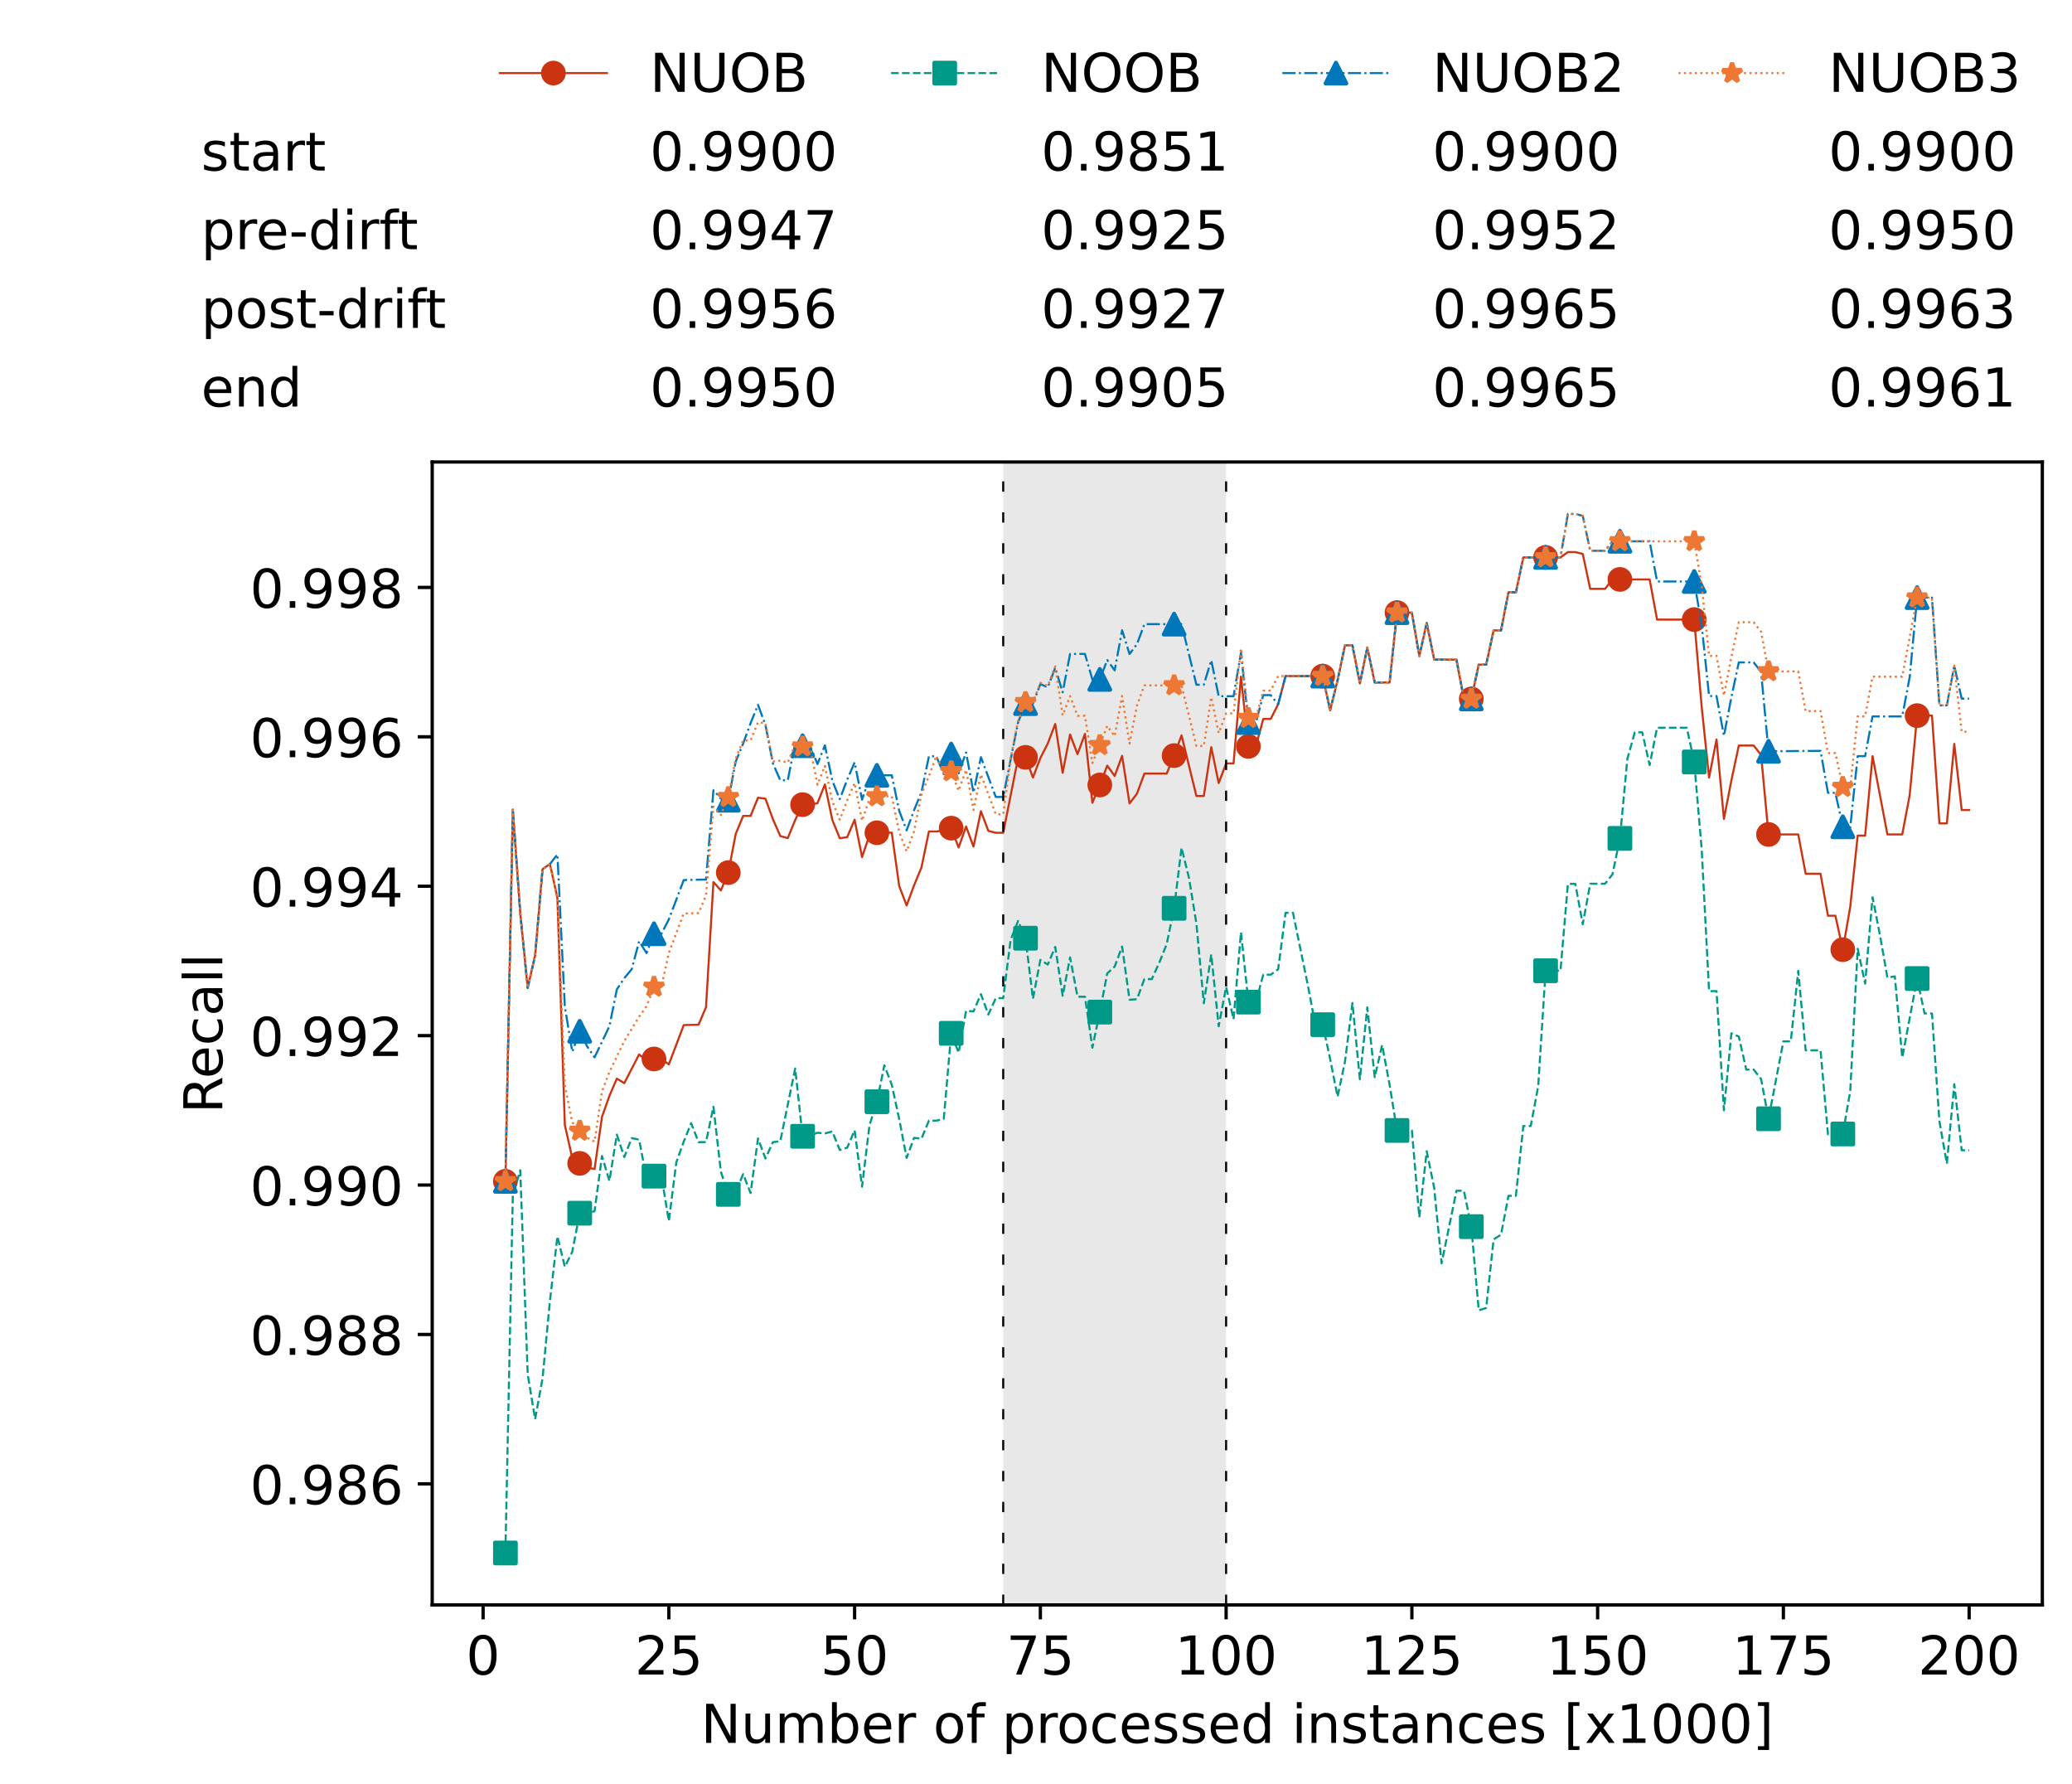 <?xml version="1.0" encoding="utf-8" standalone="no"?>
<!DOCTYPE svg PUBLIC "-//W3C//DTD SVG 1.1//EN"
  "http://www.w3.org/Graphics/SVG/1.1/DTD/svg11.dtd">
<!-- Created with matplotlib (https://matplotlib.org/) -->
<svg height="432.615pt" version="1.1" viewBox="0 0 502.65 432.615" width="502.65pt" xmlns="http://www.w3.org/2000/svg" xmlns:xlink="http://www.w3.org/1999/xlink">
 <defs>
  <style type="text/css">*{stroke-linecap:butt;stroke-linejoin:round;}</style>
 </defs>
 <g id="figure_1">
  <g id="patch_1">
   <path d="M 0 432.615 
L 502.65 432.615 
L 502.65 0 
L 0 0 
z
" style="fill:#ffffff;"/>
  </g>
  <g id="axes_1">
   <g id="patch_2">
    <path d="M 104.85 389.252 
L 495.45 389.252 
L 495.45 112.052 
L 104.85 112.052 
z
" style="fill:#ffffff;"/>
   </g>
   <g id="patch_3">
    <path clip-path="url(#pb4338f65c5)" d="M 297.446 389.252 
L 297.446 112.052 
L 243.372 112.052 
L 243.372 389.252 
z
" style="fill:#d3d3d3;opacity:0.5;"/>
   </g>
   <g id="matplotlib.axis_1">
    <g id="xtick_1">
     <g id="line2d_1">
      <defs>
       <path d="M 0 0 
L 0 3.5 
" id="m7203797767" style="stroke:#000000;stroke-width:0.8;"/>
      </defs>
      <g>
       <use style="stroke:#000000;stroke-width:0.8;" x="117.197" xlink:href="#m7203797767" y="389.252"/>
      </g>
     </g>
     <g id="text_1">
      <!-- 0 -->
      <g transform="translate(113.061 406.13)scale(0.13 -0.13)">
       <defs>
        <path d="M 31.781 66.406 
Q 24.172 66.406 20.328 58.906 
Q 16.5 51.422 16.5 36.375 
Q 16.5 21.391 20.328 13.891 
Q 24.172 6.391 31.781 6.391 
Q 39.453 6.391 43.281 13.891 
Q 47.125 21.391 47.125 36.375 
Q 47.125 51.422 43.281 58.906 
Q 39.453 66.406 31.781 66.406 
z
M 31.781 74.219 
Q 44.047 74.219 50.516 64.516 
Q 56.984 54.828 56.984 36.375 
Q 56.984 17.969 50.516 8.266 
Q 44.047 -1.422 31.781 -1.422 
Q 19.531 -1.422 13.062 8.266 
Q 6.594 17.969 6.594 36.375 
Q 6.594 54.828 13.062 64.516 
Q 19.531 74.219 31.781 74.219 
z
" id="DejaVuSans-48"/>
       </defs>
       <use xlink:href="#DejaVuSans-48"/>
      </g>
     </g>
    </g>
    <g id="xtick_2">
     <g id="line2d_2">
      <g>
       <use style="stroke:#000000;stroke-width:0.8;" x="162.259" xlink:href="#m7203797767" y="389.252"/>
      </g>
     </g>
     <g id="text_2">
      <!-- 25 -->
      <g transform="translate(153.988 406.13)scale(0.13 -0.13)">
       <defs>
        <path d="M 19.188 8.297 
L 53.609 8.297 
L 53.609 0 
L 7.328 0 
L 7.328 8.297 
Q 12.938 14.109 22.625 23.891 
Q 32.328 33.688 34.812 36.531 
Q 39.547 41.844 41.422 45.531 
Q 43.312 49.219 43.312 52.781 
Q 43.312 58.594 39.234 62.25 
Q 35.156 65.922 28.609 65.922 
Q 23.969 65.922 18.812 64.312 
Q 13.672 62.703 7.812 59.422 
L 7.812 69.391 
Q 13.766 71.781 18.938 73 
Q 24.125 74.219 28.422 74.219 
Q 39.75 74.219 46.484 68.547 
Q 53.219 62.891 53.219 53.422 
Q 53.219 48.922 51.531 44.891 
Q 49.859 40.875 45.406 35.406 
Q 44.188 33.984 37.641 27.219 
Q 31.109 20.453 19.188 8.297 
z
" id="DejaVuSans-50"/>
        <path d="M 10.797 72.906 
L 49.516 72.906 
L 49.516 64.594 
L 19.828 64.594 
L 19.828 46.734 
Q 21.969 47.469 24.109 47.828 
Q 26.266 48.188 28.422 48.188 
Q 40.625 48.188 47.75 41.5 
Q 54.891 34.812 54.891 23.391 
Q 54.891 11.625 47.562 5.094 
Q 40.234 -1.422 26.906 -1.422 
Q 22.312 -1.422 17.547 -0.641 
Q 12.797 0.141 7.719 1.703 
L 7.719 11.625 
Q 12.109 9.234 16.797 8.062 
Q 21.484 6.891 26.703 6.891 
Q 35.156 6.891 40.078 11.328 
Q 45.016 15.766 45.016 23.391 
Q 45.016 31 40.078 35.438 
Q 35.156 39.891 26.703 39.891 
Q 22.75 39.891 18.812 39.016 
Q 14.891 38.141 10.797 36.281 
z
" id="DejaVuSans-53"/>
       </defs>
       <use xlink:href="#DejaVuSans-50"/>
       <use x="63.623" xlink:href="#DejaVuSans-53"/>
      </g>
     </g>
    </g>
    <g id="xtick_3">
     <g id="line2d_3">
      <g>
       <use style="stroke:#000000;stroke-width:0.8;" x="207.322" xlink:href="#m7203797767" y="389.252"/>
      </g>
     </g>
     <g id="text_3">
      <!-- 50 -->
      <g transform="translate(199.05 406.13)scale(0.13 -0.13)">
       <use xlink:href="#DejaVuSans-53"/>
       <use x="63.623" xlink:href="#DejaVuSans-48"/>
      </g>
     </g>
    </g>
    <g id="xtick_4">
     <g id="line2d_4">
      <g>
       <use style="stroke:#000000;stroke-width:0.8;" x="252.384" xlink:href="#m7203797767" y="389.252"/>
      </g>
     </g>
     <g id="text_4">
      <!-- 75 -->
      <g transform="translate(244.113 406.13)scale(0.13 -0.13)">
       <defs>
        <path d="M 8.203 72.906 
L 55.078 72.906 
L 55.078 68.703 
L 28.609 0 
L 18.312 0 
L 43.219 64.594 
L 8.203 64.594 
z
" id="DejaVuSans-55"/>
       </defs>
       <use xlink:href="#DejaVuSans-55"/>
       <use x="63.623" xlink:href="#DejaVuSans-53"/>
      </g>
     </g>
    </g>
    <g id="xtick_5">
     <g id="line2d_5">
      <g>
       <use style="stroke:#000000;stroke-width:0.8;" x="297.446" xlink:href="#m7203797767" y="389.252"/>
      </g>
     </g>
     <g id="text_5">
      <!-- 100 -->
      <g transform="translate(285.039 406.13)scale(0.13 -0.13)">
       <defs>
        <path d="M 12.406 8.297 
L 28.516 8.297 
L 28.516 63.922 
L 10.984 60.406 
L 10.984 69.391 
L 28.422 72.906 
L 38.281 72.906 
L 38.281 8.297 
L 54.391 8.297 
L 54.391 0 
L 12.406 0 
z
" id="DejaVuSans-49"/>
       </defs>
       <use xlink:href="#DejaVuSans-49"/>
       <use x="63.623" xlink:href="#DejaVuSans-48"/>
       <use x="127.246" xlink:href="#DejaVuSans-48"/>
      </g>
     </g>
    </g>
    <g id="xtick_6">
     <g id="line2d_6">
      <g>
       <use style="stroke:#000000;stroke-width:0.8;" x="342.509" xlink:href="#m7203797767" y="389.252"/>
      </g>
     </g>
     <g id="text_6">
      <!-- 125 -->
      <g transform="translate(330.102 406.13)scale(0.13 -0.13)">
       <use xlink:href="#DejaVuSans-49"/>
       <use x="63.623" xlink:href="#DejaVuSans-50"/>
       <use x="127.246" xlink:href="#DejaVuSans-53"/>
      </g>
     </g>
    </g>
    <g id="xtick_7">
     <g id="line2d_7">
      <g>
       <use style="stroke:#000000;stroke-width:0.8;" x="387.571" xlink:href="#m7203797767" y="389.252"/>
      </g>
     </g>
     <g id="text_7">
      <!-- 150 -->
      <g transform="translate(375.164 406.13)scale(0.13 -0.13)">
       <use xlink:href="#DejaVuSans-49"/>
       <use x="63.623" xlink:href="#DejaVuSans-53"/>
       <use x="127.246" xlink:href="#DejaVuSans-48"/>
      </g>
     </g>
    </g>
    <g id="xtick_8">
     <g id="line2d_8">
      <g>
       <use style="stroke:#000000;stroke-width:0.8;" x="432.633" xlink:href="#m7203797767" y="389.252"/>
      </g>
     </g>
     <g id="text_8">
      <!-- 175 -->
      <g transform="translate(420.226 406.13)scale(0.13 -0.13)">
       <use xlink:href="#DejaVuSans-49"/>
       <use x="63.623" xlink:href="#DejaVuSans-55"/>
       <use x="127.246" xlink:href="#DejaVuSans-53"/>
      </g>
     </g>
    </g>
    <g id="xtick_9">
     <g id="line2d_9">
      <g>
       <use style="stroke:#000000;stroke-width:0.8;" x="477.695" xlink:href="#m7203797767" y="389.252"/>
      </g>
     </g>
     <g id="text_9">
      <!-- 200 -->
      <g transform="translate(465.289 406.13)scale(0.13 -0.13)">
       <use xlink:href="#DejaVuSans-50"/>
       <use x="63.623" xlink:href="#DejaVuSans-48"/>
       <use x="127.246" xlink:href="#DejaVuSans-48"/>
      </g>
     </g>
    </g>
    <g id="text_10">
     <!-- Number of processed instances [x1000] -->
     <g transform="translate(170.025 422.711)scale(0.13 -0.13)">
      <defs>
       <path d="M 9.812 72.906 
L 23.094 72.906 
L 55.422 11.922 
L 55.422 72.906 
L 64.984 72.906 
L 64.984 0 
L 51.703 0 
L 19.391 60.984 
L 19.391 0 
L 9.812 0 
z
" id="DejaVuSans-78"/>
       <path d="M 8.5 21.578 
L 8.5 54.688 
L 17.484 54.688 
L 17.484 21.922 
Q 17.484 14.156 20.5 10.266 
Q 23.531 6.391 29.594 6.391 
Q 36.859 6.391 41.078 11.031 
Q 45.312 15.672 45.312 23.688 
L 45.312 54.688 
L 54.297 54.688 
L 54.297 0 
L 45.312 0 
L 45.312 8.406 
Q 42.047 3.422 37.719 1 
Q 33.406 -1.422 27.688 -1.422 
Q 18.266 -1.422 13.375 4.438 
Q 8.5 10.297 8.5 21.578 
z
M 31.109 56 
z
" id="DejaVuSans-117"/>
       <path d="M 52 44.188 
Q 55.375 50.25 60.062 53.125 
Q 64.75 56 71.094 56 
Q 79.641 56 84.281 50.016 
Q 88.922 44.047 88.922 33.016 
L 88.922 0 
L 79.891 0 
L 79.891 32.719 
Q 79.891 40.578 77.094 44.375 
Q 74.312 48.188 68.609 48.188 
Q 61.625 48.188 57.562 43.547 
Q 53.516 38.922 53.516 30.906 
L 53.516 0 
L 44.484 0 
L 44.484 32.719 
Q 44.484 40.625 41.703 44.406 
Q 38.922 48.188 33.109 48.188 
Q 26.219 48.188 22.156 43.531 
Q 18.109 38.875 18.109 30.906 
L 18.109 0 
L 9.078 0 
L 9.078 54.688 
L 18.109 54.688 
L 18.109 46.188 
Q 21.188 51.219 25.484 53.609 
Q 29.781 56 35.688 56 
Q 41.656 56 45.828 52.969 
Q 50 49.953 52 44.188 
z
" id="DejaVuSans-109"/>
       <path d="M 48.688 27.297 
Q 48.688 37.203 44.609 42.844 
Q 40.531 48.484 33.406 48.484 
Q 26.266 48.484 22.188 42.844 
Q 18.109 37.203 18.109 27.297 
Q 18.109 17.391 22.188 11.75 
Q 26.266 6.109 33.406 6.109 
Q 40.531 6.109 44.609 11.75 
Q 48.688 17.391 48.688 27.297 
z
M 18.109 46.391 
Q 20.953 51.266 25.266 53.625 
Q 29.594 56 35.594 56 
Q 45.562 56 51.781 48.094 
Q 58.016 40.188 58.016 27.297 
Q 58.016 14.406 51.781 6.484 
Q 45.562 -1.422 35.594 -1.422 
Q 29.594 -1.422 25.266 0.953 
Q 20.953 3.328 18.109 8.203 
L 18.109 0 
L 9.078 0 
L 9.078 75.984 
L 18.109 75.984 
z
" id="DejaVuSans-98"/>
       <path d="M 56.203 29.594 
L 56.203 25.203 
L 14.891 25.203 
Q 15.484 15.922 20.484 11.062 
Q 25.484 6.203 34.422 6.203 
Q 39.594 6.203 44.453 7.469 
Q 49.312 8.734 54.109 11.281 
L 54.109 2.781 
Q 49.266 0.734 44.188 -0.344 
Q 39.109 -1.422 33.891 -1.422 
Q 20.797 -1.422 13.156 6.188 
Q 5.516 13.812 5.516 26.812 
Q 5.516 40.234 12.766 48.109 
Q 20.016 56 32.328 56 
Q 43.359 56 49.781 48.891 
Q 56.203 41.797 56.203 29.594 
z
M 47.219 32.234 
Q 47.125 39.594 43.094 43.984 
Q 39.062 48.391 32.422 48.391 
Q 24.906 48.391 20.391 44.141 
Q 15.875 39.891 15.188 32.172 
z
" id="DejaVuSans-101"/>
       <path d="M 41.109 46.297 
Q 39.594 47.172 37.812 47.578 
Q 36.031 48 33.891 48 
Q 26.266 48 22.188 43.047 
Q 18.109 38.094 18.109 28.812 
L 18.109 0 
L 9.078 0 
L 9.078 54.688 
L 18.109 54.688 
L 18.109 46.188 
Q 20.953 51.172 25.484 53.578 
Q 30.031 56 36.531 56 
Q 37.453 56 38.578 55.875 
Q 39.703 55.766 41.062 55.516 
z
" id="DejaVuSans-114"/>
       <path id="DejaVuSans-32"/>
       <path d="M 30.609 48.391 
Q 23.391 48.391 19.188 42.75 
Q 14.984 37.109 14.984 27.297 
Q 14.984 17.484 19.156 11.844 
Q 23.344 6.203 30.609 6.203 
Q 37.797 6.203 41.984 11.859 
Q 46.188 17.531 46.188 27.297 
Q 46.188 37.016 41.984 42.703 
Q 37.797 48.391 30.609 48.391 
z
M 30.609 56 
Q 42.328 56 49.016 48.375 
Q 55.719 40.766 55.719 27.297 
Q 55.719 13.875 49.016 6.219 
Q 42.328 -1.422 30.609 -1.422 
Q 18.844 -1.422 12.172 6.219 
Q 5.516 13.875 5.516 27.297 
Q 5.516 40.766 12.172 48.375 
Q 18.844 56 30.609 56 
z
" id="DejaVuSans-111"/>
       <path d="M 37.109 75.984 
L 37.109 68.5 
L 28.516 68.5 
Q 23.688 68.5 21.797 66.547 
Q 19.922 64.594 19.922 59.516 
L 19.922 54.688 
L 34.719 54.688 
L 34.719 47.703 
L 19.922 47.703 
L 19.922 0 
L 10.891 0 
L 10.891 47.703 
L 2.297 47.703 
L 2.297 54.688 
L 10.891 54.688 
L 10.891 58.5 
Q 10.891 67.625 15.141 71.797 
Q 19.391 75.984 28.609 75.984 
z
" id="DejaVuSans-102"/>
       <path d="M 18.109 8.203 
L 18.109 -20.797 
L 9.078 -20.797 
L 9.078 54.688 
L 18.109 54.688 
L 18.109 46.391 
Q 20.953 51.266 25.266 53.625 
Q 29.594 56 35.594 56 
Q 45.562 56 51.781 48.094 
Q 58.016 40.188 58.016 27.297 
Q 58.016 14.406 51.781 6.484 
Q 45.562 -1.422 35.594 -1.422 
Q 29.594 -1.422 25.266 0.953 
Q 20.953 3.328 18.109 8.203 
z
M 48.688 27.297 
Q 48.688 37.203 44.609 42.844 
Q 40.531 48.484 33.406 48.484 
Q 26.266 48.484 22.188 42.844 
Q 18.109 37.203 18.109 27.297 
Q 18.109 17.391 22.188 11.75 
Q 26.266 6.109 33.406 6.109 
Q 40.531 6.109 44.609 11.75 
Q 48.688 17.391 48.688 27.297 
z
" id="DejaVuSans-112"/>
       <path d="M 48.781 52.594 
L 48.781 44.188 
Q 44.969 46.297 41.141 47.344 
Q 37.312 48.391 33.406 48.391 
Q 24.656 48.391 19.812 42.844 
Q 14.984 37.312 14.984 27.297 
Q 14.984 17.281 19.812 11.734 
Q 24.656 6.203 33.406 6.203 
Q 37.312 6.203 41.141 7.25 
Q 44.969 8.297 48.781 10.406 
L 48.781 2.094 
Q 45.016 0.344 40.984 -0.531 
Q 36.969 -1.422 32.422 -1.422 
Q 20.062 -1.422 12.781 6.344 
Q 5.516 14.109 5.516 27.297 
Q 5.516 40.672 12.859 48.328 
Q 20.219 56 33.016 56 
Q 37.156 56 41.109 55.141 
Q 45.062 54.297 48.781 52.594 
z
" id="DejaVuSans-99"/>
       <path d="M 44.281 53.078 
L 44.281 44.578 
Q 40.484 46.531 36.375 47.5 
Q 32.281 48.484 27.875 48.484 
Q 21.188 48.484 17.844 46.438 
Q 14.5 44.391 14.5 40.281 
Q 14.5 37.156 16.891 35.375 
Q 19.281 33.594 26.516 31.984 
L 29.594 31.297 
Q 39.156 29.25 43.188 25.516 
Q 47.219 21.781 47.219 15.094 
Q 47.219 7.469 41.188 3.016 
Q 35.156 -1.422 24.609 -1.422 
Q 20.219 -1.422 15.453 -0.562 
Q 10.688 0.297 5.422 2 
L 5.422 11.281 
Q 10.406 8.688 15.234 7.391 
Q 20.062 6.109 24.812 6.109 
Q 31.156 6.109 34.562 8.281 
Q 37.984 10.453 37.984 14.406 
Q 37.984 18.062 35.516 20.016 
Q 33.062 21.969 24.703 23.781 
L 21.578 24.516 
Q 13.234 26.266 9.516 29.906 
Q 5.812 33.547 5.812 39.891 
Q 5.812 47.609 11.281 51.797 
Q 16.75 56 26.812 56 
Q 31.781 56 36.172 55.266 
Q 40.578 54.547 44.281 53.078 
z
" id="DejaVuSans-115"/>
       <path d="M 45.406 46.391 
L 45.406 75.984 
L 54.391 75.984 
L 54.391 0 
L 45.406 0 
L 45.406 8.203 
Q 42.578 3.328 38.25 0.953 
Q 33.938 -1.422 27.875 -1.422 
Q 17.969 -1.422 11.734 6.484 
Q 5.516 14.406 5.516 27.297 
Q 5.516 40.188 11.734 48.094 
Q 17.969 56 27.875 56 
Q 33.938 56 38.25 53.625 
Q 42.578 51.266 45.406 46.391 
z
M 14.797 27.297 
Q 14.797 17.391 18.875 11.75 
Q 22.953 6.109 30.078 6.109 
Q 37.203 6.109 41.297 11.75 
Q 45.406 17.391 45.406 27.297 
Q 45.406 37.203 41.297 42.844 
Q 37.203 48.484 30.078 48.484 
Q 22.953 48.484 18.875 42.844 
Q 14.797 37.203 14.797 27.297 
z
" id="DejaVuSans-100"/>
       <path d="M 9.422 54.688 
L 18.406 54.688 
L 18.406 0 
L 9.422 0 
z
M 9.422 75.984 
L 18.406 75.984 
L 18.406 64.594 
L 9.422 64.594 
z
" id="DejaVuSans-105"/>
       <path d="M 54.891 33.016 
L 54.891 0 
L 45.906 0 
L 45.906 32.719 
Q 45.906 40.484 42.875 44.328 
Q 39.844 48.188 33.797 48.188 
Q 26.516 48.188 22.312 43.547 
Q 18.109 38.922 18.109 30.906 
L 18.109 0 
L 9.078 0 
L 9.078 54.688 
L 18.109 54.688 
L 18.109 46.188 
Q 21.344 51.125 25.703 53.562 
Q 30.078 56 35.797 56 
Q 45.219 56 50.047 50.172 
Q 54.891 44.344 54.891 33.016 
z
" id="DejaVuSans-110"/>
       <path d="M 18.312 70.219 
L 18.312 54.688 
L 36.812 54.688 
L 36.812 47.703 
L 18.312 47.703 
L 18.312 18.016 
Q 18.312 11.328 20.141 9.422 
Q 21.969 7.516 27.594 7.516 
L 36.812 7.516 
L 36.812 0 
L 27.594 0 
Q 17.188 0 13.234 3.875 
Q 9.281 7.766 9.281 18.016 
L 9.281 47.703 
L 2.688 47.703 
L 2.688 54.688 
L 9.281 54.688 
L 9.281 70.219 
z
" id="DejaVuSans-116"/>
       <path d="M 34.281 27.484 
Q 23.391 27.484 19.188 25 
Q 14.984 22.516 14.984 16.5 
Q 14.984 11.719 18.141 8.906 
Q 21.297 6.109 26.703 6.109 
Q 34.188 6.109 38.703 11.406 
Q 43.219 16.703 43.219 25.484 
L 43.219 27.484 
z
M 52.203 31.203 
L 52.203 0 
L 43.219 0 
L 43.219 8.297 
Q 40.141 3.328 35.547 0.953 
Q 30.953 -1.422 24.312 -1.422 
Q 15.922 -1.422 10.953 3.297 
Q 6 8.016 6 15.922 
Q 6 25.141 12.172 29.828 
Q 18.359 34.516 30.609 34.516 
L 43.219 34.516 
L 43.219 35.406 
Q 43.219 41.609 39.141 45 
Q 35.062 48.391 27.688 48.391 
Q 23 48.391 18.547 47.266 
Q 14.109 46.141 10.016 43.891 
L 10.016 52.203 
Q 14.938 54.109 19.578 55.047 
Q 24.219 56 28.609 56 
Q 40.484 56 46.344 49.844 
Q 52.203 43.703 52.203 31.203 
z
" id="DejaVuSans-97"/>
       <path d="M 8.594 75.984 
L 29.297 75.984 
L 29.297 69 
L 17.578 69 
L 17.578 -6.203 
L 29.297 -6.203 
L 29.297 -13.188 
L 8.594 -13.188 
z
" id="DejaVuSans-91"/>
       <path d="M 54.891 54.688 
L 35.109 28.078 
L 55.906 0 
L 45.312 0 
L 29.391 21.484 
L 13.484 0 
L 2.875 0 
L 24.125 28.609 
L 4.688 54.688 
L 15.281 54.688 
L 29.781 35.203 
L 44.281 54.688 
z
" id="DejaVuSans-120"/>
       <path d="M 30.422 75.984 
L 30.422 -13.188 
L 9.719 -13.188 
L 9.719 -6.203 
L 21.391 -6.203 
L 21.391 69 
L 9.719 69 
L 9.719 75.984 
z
" id="DejaVuSans-93"/>
      </defs>
      <use xlink:href="#DejaVuSans-78"/>
      <use x="74.805" xlink:href="#DejaVuSans-117"/>
      <use x="138.184" xlink:href="#DejaVuSans-109"/>
      <use x="235.596" xlink:href="#DejaVuSans-98"/>
      <use x="299.072" xlink:href="#DejaVuSans-101"/>
      <use x="360.596" xlink:href="#DejaVuSans-114"/>
      <use x="401.709" xlink:href="#DejaVuSans-32"/>
      <use x="433.496" xlink:href="#DejaVuSans-111"/>
      <use x="494.678" xlink:href="#DejaVuSans-102"/>
      <use x="529.883" xlink:href="#DejaVuSans-32"/>
      <use x="561.67" xlink:href="#DejaVuSans-112"/>
      <use x="625.146" xlink:href="#DejaVuSans-114"/>
      <use x="664.01" xlink:href="#DejaVuSans-111"/>
      <use x="725.191" xlink:href="#DejaVuSans-99"/>
      <use x="780.172" xlink:href="#DejaVuSans-101"/>
      <use x="841.695" xlink:href="#DejaVuSans-115"/>
      <use x="893.795" xlink:href="#DejaVuSans-115"/>
      <use x="945.895" xlink:href="#DejaVuSans-101"/>
      <use x="1007.418" xlink:href="#DejaVuSans-100"/>
      <use x="1070.895" xlink:href="#DejaVuSans-32"/>
      <use x="1102.682" xlink:href="#DejaVuSans-105"/>
      <use x="1130.465" xlink:href="#DejaVuSans-110"/>
      <use x="1193.844" xlink:href="#DejaVuSans-115"/>
      <use x="1245.943" xlink:href="#DejaVuSans-116"/>
      <use x="1285.152" xlink:href="#DejaVuSans-97"/>
      <use x="1346.432" xlink:href="#DejaVuSans-110"/>
      <use x="1409.811" xlink:href="#DejaVuSans-99"/>
      <use x="1464.791" xlink:href="#DejaVuSans-101"/>
      <use x="1526.314" xlink:href="#DejaVuSans-115"/>
      <use x="1578.414" xlink:href="#DejaVuSans-32"/>
      <use x="1610.201" xlink:href="#DejaVuSans-91"/>
      <use x="1649.215" xlink:href="#DejaVuSans-120"/>
      <use x="1708.395" xlink:href="#DejaVuSans-49"/>
      <use x="1772.018" xlink:href="#DejaVuSans-48"/>
      <use x="1835.641" xlink:href="#DejaVuSans-48"/>
      <use x="1899.264" xlink:href="#DejaVuSans-48"/>
      <use x="1962.887" xlink:href="#DejaVuSans-93"/>
     </g>
    </g>
   </g>
   <g id="matplotlib.axis_2">
    <g id="ytick_1">
     <g id="line2d_10">
      <defs>
       <path d="M 0 0 
L -3.5 0 
" id="m02edeff14b" style="stroke:#000000;stroke-width:0.8;"/>
      </defs>
      <g>
       <use style="stroke:#000000;stroke-width:0.8;" x="104.85" xlink:href="#m02edeff14b" y="359.886"/>
      </g>
     </g>
     <g id="text_11">
      <!-- 0.986 -->
      <g transform="translate(60.633 364.825)scale(0.13 -0.13)">
       <defs>
        <path d="M 10.688 12.406 
L 21 12.406 
L 21 0 
L 10.688 0 
z
" id="DejaVuSans-46"/>
        <path d="M 10.984 1.516 
L 10.984 10.5 
Q 14.703 8.734 18.5 7.812 
Q 22.312 6.891 25.984 6.891 
Q 35.75 6.891 40.891 13.453 
Q 46.047 20.016 46.781 33.406 
Q 43.953 29.203 39.594 26.953 
Q 35.25 24.703 29.984 24.703 
Q 19.047 24.703 12.672 31.312 
Q 6.297 37.938 6.297 49.422 
Q 6.297 60.641 12.938 67.422 
Q 19.578 74.219 30.609 74.219 
Q 43.266 74.219 49.922 64.516 
Q 56.594 54.828 56.594 36.375 
Q 56.594 19.141 48.406 8.859 
Q 40.234 -1.422 26.422 -1.422 
Q 22.703 -1.422 18.891 -0.688 
Q 15.094 0.047 10.984 1.516 
z
M 30.609 32.422 
Q 37.25 32.422 41.125 36.953 
Q 45.016 41.5 45.016 49.422 
Q 45.016 57.281 41.125 61.844 
Q 37.25 66.406 30.609 66.406 
Q 23.969 66.406 20.094 61.844 
Q 16.219 57.281 16.219 49.422 
Q 16.219 41.5 20.094 36.953 
Q 23.969 32.422 30.609 32.422 
z
" id="DejaVuSans-57"/>
        <path d="M 31.781 34.625 
Q 24.75 34.625 20.719 30.859 
Q 16.703 27.094 16.703 20.516 
Q 16.703 13.922 20.719 10.156 
Q 24.75 6.391 31.781 6.391 
Q 38.812 6.391 42.859 10.172 
Q 46.922 13.969 46.922 20.516 
Q 46.922 27.094 42.891 30.859 
Q 38.875 34.625 31.781 34.625 
z
M 21.922 38.812 
Q 15.578 40.375 12.031 44.719 
Q 8.5 49.078 8.5 55.328 
Q 8.5 64.062 14.719 69.141 
Q 20.953 74.219 31.781 74.219 
Q 42.672 74.219 48.875 69.141 
Q 55.078 64.062 55.078 55.328 
Q 55.078 49.078 51.531 44.719 
Q 48 40.375 41.703 38.812 
Q 48.828 37.156 52.797 32.312 
Q 56.781 27.484 56.781 20.516 
Q 56.781 9.906 50.312 4.234 
Q 43.844 -1.422 31.781 -1.422 
Q 19.734 -1.422 13.25 4.234 
Q 6.781 9.906 6.781 20.516 
Q 6.781 27.484 10.781 32.312 
Q 14.797 37.156 21.922 38.812 
z
M 18.312 54.391 
Q 18.312 48.734 21.844 45.562 
Q 25.391 42.391 31.781 42.391 
Q 38.141 42.391 41.719 45.562 
Q 45.312 48.734 45.312 54.391 
Q 45.312 60.062 41.719 63.234 
Q 38.141 66.406 31.781 66.406 
Q 25.391 66.406 21.844 63.234 
Q 18.312 60.062 18.312 54.391 
z
" id="DejaVuSans-56"/>
        <path d="M 33.016 40.375 
Q 26.375 40.375 22.484 35.828 
Q 18.609 31.297 18.609 23.391 
Q 18.609 15.531 22.484 10.953 
Q 26.375 6.391 33.016 6.391 
Q 39.656 6.391 43.531 10.953 
Q 47.406 15.531 47.406 23.391 
Q 47.406 31.297 43.531 35.828 
Q 39.656 40.375 33.016 40.375 
z
M 52.594 71.297 
L 52.594 62.312 
Q 48.875 64.062 45.094 64.984 
Q 41.312 65.922 37.594 65.922 
Q 27.828 65.922 22.672 59.328 
Q 17.531 52.734 16.797 39.406 
Q 19.672 43.656 24.016 45.922 
Q 28.375 48.188 33.594 48.188 
Q 44.578 48.188 50.953 41.516 
Q 57.328 34.859 57.328 23.391 
Q 57.328 12.156 50.688 5.359 
Q 44.047 -1.422 33.016 -1.422 
Q 20.359 -1.422 13.672 8.266 
Q 6.984 17.969 6.984 36.375 
Q 6.984 53.656 15.188 63.938 
Q 23.391 74.219 37.203 74.219 
Q 40.922 74.219 44.703 73.484 
Q 48.484 72.75 52.594 71.297 
z
" id="DejaVuSans-54"/>
       </defs>
       <use xlink:href="#DejaVuSans-48"/>
       <use x="63.623" xlink:href="#DejaVuSans-46"/>
       <use x="95.41" xlink:href="#DejaVuSans-57"/>
       <use x="159.033" xlink:href="#DejaVuSans-56"/>
       <use x="222.656" xlink:href="#DejaVuSans-54"/>
      </g>
     </g>
    </g>
    <g id="ytick_2">
     <g id="line2d_11">
      <g>
       <use style="stroke:#000000;stroke-width:0.8;" x="104.85" xlink:href="#m02edeff14b" y="323.65"/>
      </g>
     </g>
     <g id="text_12">
      <!-- 0.988 -->
      <g transform="translate(60.633 328.589)scale(0.13 -0.13)">
       <use xlink:href="#DejaVuSans-48"/>
       <use x="63.623" xlink:href="#DejaVuSans-46"/>
       <use x="95.41" xlink:href="#DejaVuSans-57"/>
       <use x="159.033" xlink:href="#DejaVuSans-56"/>
       <use x="222.656" xlink:href="#DejaVuSans-56"/>
      </g>
     </g>
    </g>
    <g id="ytick_3">
     <g id="line2d_12">
      <g>
       <use style="stroke:#000000;stroke-width:0.8;" x="104.85" xlink:href="#m02edeff14b" y="287.414"/>
      </g>
     </g>
     <g id="text_13">
      <!-- 0.990 -->
      <g transform="translate(60.633 292.353)scale(0.13 -0.13)">
       <use xlink:href="#DejaVuSans-48"/>
       <use x="63.623" xlink:href="#DejaVuSans-46"/>
       <use x="95.41" xlink:href="#DejaVuSans-57"/>
       <use x="159.033" xlink:href="#DejaVuSans-57"/>
       <use x="222.656" xlink:href="#DejaVuSans-48"/>
      </g>
     </g>
    </g>
    <g id="ytick_4">
     <g id="line2d_13">
      <g>
       <use style="stroke:#000000;stroke-width:0.8;" x="104.85" xlink:href="#m02edeff14b" y="251.178"/>
      </g>
     </g>
     <g id="text_14">
      <!-- 0.992 -->
      <g transform="translate(60.633 256.117)scale(0.13 -0.13)">
       <use xlink:href="#DejaVuSans-48"/>
       <use x="63.623" xlink:href="#DejaVuSans-46"/>
       <use x="95.41" xlink:href="#DejaVuSans-57"/>
       <use x="159.033" xlink:href="#DejaVuSans-57"/>
       <use x="222.656" xlink:href="#DejaVuSans-50"/>
      </g>
     </g>
    </g>
    <g id="ytick_5">
     <g id="line2d_14">
      <g>
       <use style="stroke:#000000;stroke-width:0.8;" x="104.85" xlink:href="#m02edeff14b" y="214.942"/>
      </g>
     </g>
     <g id="text_15">
      <!-- 0.994 -->
      <g transform="translate(60.633 219.881)scale(0.13 -0.13)">
       <defs>
        <path d="M 37.797 64.312 
L 12.891 25.391 
L 37.797 25.391 
z
M 35.203 72.906 
L 47.609 72.906 
L 47.609 25.391 
L 58.016 25.391 
L 58.016 17.188 
L 47.609 17.188 
L 47.609 0 
L 37.797 0 
L 37.797 17.188 
L 4.891 17.188 
L 4.891 26.703 
z
" id="DejaVuSans-52"/>
       </defs>
       <use xlink:href="#DejaVuSans-48"/>
       <use x="63.623" xlink:href="#DejaVuSans-46"/>
       <use x="95.41" xlink:href="#DejaVuSans-57"/>
       <use x="159.033" xlink:href="#DejaVuSans-57"/>
       <use x="222.656" xlink:href="#DejaVuSans-52"/>
      </g>
     </g>
    </g>
    <g id="ytick_6">
     <g id="line2d_15">
      <g>
       <use style="stroke:#000000;stroke-width:0.8;" x="104.85" xlink:href="#m02edeff14b" y="178.706"/>
      </g>
     </g>
     <g id="text_16">
      <!-- 0.996 -->
      <g transform="translate(60.633 183.645)scale(0.13 -0.13)">
       <use xlink:href="#DejaVuSans-48"/>
       <use x="63.623" xlink:href="#DejaVuSans-46"/>
       <use x="95.41" xlink:href="#DejaVuSans-57"/>
       <use x="159.033" xlink:href="#DejaVuSans-57"/>
       <use x="222.656" xlink:href="#DejaVuSans-54"/>
      </g>
     </g>
    </g>
    <g id="ytick_7">
     <g id="line2d_16">
      <g>
       <use style="stroke:#000000;stroke-width:0.8;" x="104.85" xlink:href="#m02edeff14b" y="142.471"/>
      </g>
     </g>
     <g id="text_17">
      <!-- 0.998 -->
      <g transform="translate(60.633 147.41)scale(0.13 -0.13)">
       <use xlink:href="#DejaVuSans-48"/>
       <use x="63.623" xlink:href="#DejaVuSans-46"/>
       <use x="95.41" xlink:href="#DejaVuSans-57"/>
       <use x="159.033" xlink:href="#DejaVuSans-57"/>
       <use x="222.656" xlink:href="#DejaVuSans-56"/>
      </g>
     </g>
    </g>
    <g id="text_18">
     <!-- Recall -->
     <g transform="translate(53.93 270.044)rotate(-90)scale(0.13 -0.13)">
      <defs>
       <path d="M 44.391 34.188 
Q 47.562 33.109 50.562 29.594 
Q 53.562 26.078 56.594 19.922 
L 66.609 0 
L 56 0 
L 46.688 18.703 
Q 43.062 26.031 39.672 28.422 
Q 36.281 30.812 30.422 30.812 
L 19.672 30.812 
L 19.672 0 
L 9.812 0 
L 9.812 72.906 
L 32.078 72.906 
Q 44.578 72.906 50.734 67.672 
Q 56.891 62.453 56.891 51.906 
Q 56.891 45.016 53.688 40.469 
Q 50.484 35.938 44.391 34.188 
z
M 19.672 64.797 
L 19.672 38.922 
L 32.078 38.922 
Q 39.203 38.922 42.844 42.219 
Q 46.484 45.516 46.484 51.906 
Q 46.484 58.297 42.844 61.547 
Q 39.203 64.797 32.078 64.797 
z
" id="DejaVuSans-82"/>
       <path d="M 9.422 75.984 
L 18.406 75.984 
L 18.406 0 
L 9.422 0 
z
" id="DejaVuSans-108"/>
      </defs>
      <use xlink:href="#DejaVuSans-82"/>
      <use x="64.982" xlink:href="#DejaVuSans-101"/>
      <use x="126.506" xlink:href="#DejaVuSans-99"/>
      <use x="181.486" xlink:href="#DejaVuSans-97"/>
      <use x="242.766" xlink:href="#DejaVuSans-108"/>
      <use x="270.549" xlink:href="#DejaVuSans-108"/>
     </g>
    </g>
   </g>
   <g id="line2d_17"/>
   <g id="line2d_18"/>
   <g id="line2d_19"/>
   <g id="line2d_20"/>
   <g id="line2d_21"/>
   <g id="line2d_22">
    <path clip-path="url(#pb4338f65c5)" d="M 122.605 286.513 
L 124.407 196.374 
L 126.21 221.481 
L 128.012 239.607 
L 129.815 231.708 
L 131.617 210.796 
L 133.419 209.553 
L 135.222 217.804 
L 137.024 272.832 
L 138.827 280.878 
L 140.629 282.159 
L 142.432 283.144 
L 144.234 283.543 
L 146.037 270.878 
L 147.839 265.794 
L 149.642 261.599 
L 151.444 262.707 
L 155.049 255.729 
L 156.852 257.223 
L 158.654 256.837 
L 160.457 256.837 
L 162.259 258.15 
L 165.864 248.621 
L 169.469 248.522 
L 171.272 244.269 
L 173.074 213.928 
L 174.877 215.954 
L 176.679 211.636 
L 178.482 202.248 
L 180.284 197.887 
L 182.087 197.887 
L 183.889 193.468 
L 185.692 193.716 
L 187.494 198.662 
L 189.297 202.774 
L 191.099 203.279 
L 192.902 198.885 
L 194.704 195.154 
L 196.507 195.154 
L 198.309 194.811 
L 200.112 190.259 
L 201.914 198.846 
L 203.717 203.308 
L 205.519 203.034 
L 207.322 198.82 
L 209.124 207.879 
L 210.927 202.559 
L 212.729 201.97 
L 216.334 201.946 
L 218.137 214.887 
L 219.939 219.605 
L 221.742 214.735 
L 223.544 210.369 
L 225.347 201.659 
L 227.149 201.659 
L 228.952 201.439 
L 230.754 200.856 
L 232.557 205.55 
L 234.359 200.461 
L 236.162 205.332 
L 237.964 196.745 
L 239.767 201.526 
L 241.569 201.978 
L 243.372 201.978 
L 246.976 183.86 
L 248.779 183.685 
L 250.581 188.582 
L 252.384 183.864 
L 254.186 180.31 
L 255.989 175.592 
L 257.791 187.434 
L 259.594 178.142 
L 261.396 182.91 
L 263.199 177.987 
L 265.001 194.699 
L 266.804 190.385 
L 268.606 185.691 
L 270.409 188.197 
L 272.211 183.327 
L 274.014 194.867 
L 275.816 192.486 
L 277.619 187.615 
L 283.026 187.615 
L 284.829 183.26 
L 286.631 178.363 
L 290.236 193.057 
L 292.039 193.057 
L 293.841 181.215 
L 295.644 189.926 
L 297.446 185.158 
L 299.249 185.158 
L 301.051 164.091 
L 302.854 181.023 
L 304.656 181.023 
L 306.459 174.362 
L 308.261 174.362 
L 310.064 170.839 
L 311.866 163.976 
L 320.879 163.976 
L 322.681 172.287 
L 324.484 164.982 
L 326.286 156.517 
L 328.089 156.517 
L 329.891 165.761 
L 331.694 157.05 
L 333.496 165.516 
L 337.101 165.516 
L 338.904 148.584 
L 342.509 148.584 
L 344.311 159.117 
L 346.114 151.101 
L 347.916 159.982 
L 353.324 159.982 
L 355.126 169.518 
L 356.928 169.518 
L 358.731 161.207 
L 360.533 161.207 
L 362.336 152.896 
L 364.138 152.896 
L 365.941 143.652 
L 367.743 143.652 
L 369.546 135.186 
L 378.558 135.186 
L 380.361 133.896 
L 382.163 133.896 
L 383.966 134.353 
L 385.768 142.82 
L 389.373 142.82 
L 391.176 140.531 
L 400.188 140.531 
L 401.991 150.272 
L 411.003 150.272 
L 412.806 171.339 
L 414.608 188.595 
L 416.411 179.351 
L 418.213 198.625 
L 420.016 189.286 
L 421.818 180.82 
L 425.423 180.82 
L 427.226 183.108 
L 429.028 202.383 
L 436.238 202.383 
L 438.041 211.916 
L 441.646 211.916 
L 443.448 222.095 
L 445.251 222.095 
L 447.053 230.33 
L 448.856 219.921 
L 450.658 202.665 
L 452.461 202.665 
L 454.263 183.391 
L 457.868 202.376 
L 461.473 202.376 
L 463.276 192.84 
L 465.078 173.565 
L 468.683 173.565 
L 470.485 199.697 
L 472.288 199.697 
L 474.09 180.423 
L 475.893 196.456 
L 477.695 196.456 
L 477.695 196.456 
" style="fill:none;stroke:#cc3311;stroke-linecap:square;stroke-width:0.5;"/>
    <defs>
     <path d="M 0 2.5 
C 0.663 2.5 1.299 2.237 1.768 1.768 
C 2.237 1.299 2.5 0.663 2.5 0 
C 2.5 -0.663 2.237 -1.299 1.768 -1.768 
C 1.299 -2.237 0.663 -2.5 0 -2.5 
C -0.663 -2.5 -1.299 -2.237 -1.768 -1.768 
C -2.237 -1.299 -2.5 -0.663 -2.5 0 
C -2.5 0.663 -2.237 1.299 -1.768 1.768 
C -1.299 2.237 -0.663 2.5 0 2.5 
z
" id="m57a06e4df2" style="stroke:#cc3311;"/>
    </defs>
    <g clip-path="url(#pb4338f65c5)">
     <use style="fill:#cc3311;stroke:#cc3311;" x="122.605" xlink:href="#m57a06e4df2" y="286.513"/>
     <use style="fill:#cc3311;stroke:#cc3311;" x="140.629" xlink:href="#m57a06e4df2" y="282.159"/>
     <use style="fill:#cc3311;stroke:#cc3311;" x="158.654" xlink:href="#m57a06e4df2" y="256.837"/>
     <use style="fill:#cc3311;stroke:#cc3311;" x="176.679" xlink:href="#m57a06e4df2" y="211.636"/>
     <use style="fill:#cc3311;stroke:#cc3311;" x="194.704" xlink:href="#m57a06e4df2" y="195.154"/>
     <use style="fill:#cc3311;stroke:#cc3311;" x="212.729" xlink:href="#m57a06e4df2" y="201.97"/>
     <use style="fill:#cc3311;stroke:#cc3311;" x="230.754" xlink:href="#m57a06e4df2" y="200.856"/>
     <use style="fill:#cc3311;stroke:#cc3311;" x="248.779" xlink:href="#m57a06e4df2" y="183.685"/>
     <use style="fill:#cc3311;stroke:#cc3311;" x="266.804" xlink:href="#m57a06e4df2" y="190.385"/>
     <use style="fill:#cc3311;stroke:#cc3311;" x="284.829" xlink:href="#m57a06e4df2" y="183.26"/>
     <use style="fill:#cc3311;stroke:#cc3311;" x="302.854" xlink:href="#m57a06e4df2" y="181.023"/>
     <use style="fill:#cc3311;stroke:#cc3311;" x="320.879" xlink:href="#m57a06e4df2" y="163.976"/>
     <use style="fill:#cc3311;stroke:#cc3311;" x="338.904" xlink:href="#m57a06e4df2" y="148.584"/>
     <use style="fill:#cc3311;stroke:#cc3311;" x="356.928" xlink:href="#m57a06e4df2" y="169.518"/>
     <use style="fill:#cc3311;stroke:#cc3311;" x="374.953" xlink:href="#m57a06e4df2" y="135.186"/>
     <use style="fill:#cc3311;stroke:#cc3311;" x="392.978" xlink:href="#m57a06e4df2" y="140.531"/>
     <use style="fill:#cc3311;stroke:#cc3311;" x="411.003" xlink:href="#m57a06e4df2" y="150.272"/>
     <use style="fill:#cc3311;stroke:#cc3311;" x="429.028" xlink:href="#m57a06e4df2" y="202.383"/>
     <use style="fill:#cc3311;stroke:#cc3311;" x="447.053" xlink:href="#m57a06e4df2" y="230.33"/>
     <use style="fill:#cc3311;stroke:#cc3311;" x="465.078" xlink:href="#m57a06e4df2" y="173.565"/>
    </g>
   </g>
   <g id="line2d_23"/>
   <g id="line2d_24"/>
   <g id="line2d_25"/>
   <g id="line2d_26"/>
   <g id="line2d_27">
    <path clip-path="url(#pb4338f65c5)" d="M 122.605 376.652 
L 124.407 289.887 
L 126.21 283.823 
L 128.012 333.301 
L 129.815 344.213 
L 131.617 334.3 
L 133.419 315.414 
L 135.222 299.85 
L 137.024 307.233 
L 138.827 303.604 
L 140.629 294.24 
L 142.432 294.219 
L 144.234 293.765 
L 146.037 280.37 
L 147.839 286.437 
L 149.642 275.175 
L 151.444 280.609 
L 153.247 276.031 
L 155.049 276.397 
L 156.852 285.828 
L 158.654 285.248 
L 160.457 285.248 
L 162.259 296.148 
L 164.062 281.925 
L 165.864 276.902 
L 167.667 272.418 
L 169.469 277.012 
L 171.272 276.993 
L 173.074 268.43 
L 174.877 284.16 
L 176.679 289.678 
L 178.482 289.129 
L 180.284 284.767 
L 182.087 289.365 
L 183.889 276.108 
L 185.692 280.979 
L 187.494 277.018 
L 189.297 276.774 
L 192.902 259.148 
L 194.704 275.587 
L 196.507 275.412 
L 198.309 274.728 
L 200.112 274.894 
L 201.914 274.421 
L 203.717 278.906 
L 205.519 278.356 
L 207.322 274.143 
L 209.124 287.82 
L 210.927 272.914 
L 212.729 267.207 
L 214.532 258.369 
L 216.334 263.062 
L 218.137 271.405 
L 219.939 280.842 
L 221.742 275.971 
L 223.544 276.158 
L 225.347 271.803 
L 227.149 271.803 
L 228.952 271.363 
L 230.754 250.61 
L 232.557 255.328 
L 234.359 245.151 
L 236.162 245.304 
L 237.964 241.114 
L 239.767 246.055 
L 241.569 242.087 
L 243.372 242.087 
L 245.174 227.943 
L 246.976 223.368 
L 248.779 227.549 
L 250.581 242.24 
L 252.384 232.803 
L 254.186 233.943 
L 255.989 229.654 
L 257.791 241.496 
L 259.594 232.204 
L 261.396 241.74 
L 263.199 241.74 
L 265.001 254.097 
L 266.804 245.469 
L 268.606 236.082 
L 270.409 234.432 
L 272.211 229.562 
L 274.014 242.474 
L 275.816 242.334 
L 277.619 237.464 
L 279.421 237.464 
L 281.224 233.49 
L 283.026 229.006 
L 284.829 220.295 
L 286.631 205.605 
L 288.434 212.911 
L 290.236 223.993 
L 292.039 243.33 
L 293.841 231.488 
L 295.644 248.909 
L 297.446 239.373 
L 299.249 247.183 
L 301.051 226.115 
L 302.854 243.048 
L 304.656 243.048 
L 306.459 236.387 
L 308.261 236.387 
L 310.064 235.11 
L 311.866 221.385 
L 313.669 221.385 
L 317.274 238.982 
L 319.076 248.517 
L 320.879 248.517 
L 322.681 256.828 
L 324.484 265.994 
L 326.286 257.452 
L 328.089 243.262 
L 329.891 261.75 
L 331.694 244.329 
L 333.496 261.262 
L 335.299 253.452 
L 337.101 263.089 
L 338.904 274.174 
L 342.509 274.174 
L 344.311 295.241 
L 346.114 279.208 
L 347.916 288.089 
L 349.719 306.39 
L 353.324 288.793 
L 355.126 288.793 
L 356.928 297.504 
L 358.731 317.8 
L 360.533 317.222 
L 362.336 300.6 
L 364.138 299.456 
L 365.941 290.028 
L 367.743 290.028 
L 369.546 273.095 
L 371.348 273.095 
L 373.151 263.458 
L 374.953 235.44 
L 378.558 235.44 
L 380.361 214.373 
L 382.163 214.373 
L 383.966 224.17 
L 385.768 214.335 
L 389.373 214.335 
L 391.176 212.047 
L 392.978 203.336 
L 394.781 184.068 
L 396.583 177.612 
L 398.386 177.612 
L 400.188 185.553 
L 401.991 176.494 
L 409.201 176.494 
L 411.003 184.805 
L 412.806 205.873 
L 414.608 240.383 
L 416.411 240.383 
L 418.213 269.295 
L 420.016 250.617 
L 421.818 251.394 
L 423.621 259.411 
L 425.423 259.411 
L 427.226 261.699 
L 429.028 271.337 
L 432.633 252.561 
L 434.436 252.561 
L 436.238 235.469 
L 438.041 254.743 
L 441.646 254.743 
L 443.448 275.1 
L 447.053 275.025 
L 448.856 264.615 
L 450.658 230.105 
L 452.461 238.571 
L 454.263 217.606 
L 456.066 226.85 
L 457.868 237.087 
L 459.671 236.813 
L 461.473 256.507 
L 465.078 237.334 
L 466.881 245.8 
L 468.683 245.8 
L 470.485 271.932 
L 472.288 282.226 
L 474.09 262.952 
L 475.893 278.985 
L 477.695 278.985 
L 477.695 278.985 
" style="fill:none;stroke:#009988;stroke-dasharray:1.85,0.8;stroke-dashoffset:0;stroke-width:0.5;"/>
    <defs>
     <path d="M -2.5 2.5 
L 2.5 2.5 
L 2.5 -2.5 
L -2.5 -2.5 
z
" id="m198e9cbfeb" style="stroke:#009988;stroke-linejoin:miter;"/>
    </defs>
    <g clip-path="url(#pb4338f65c5)">
     <use style="fill:#009988;stroke:#009988;stroke-linejoin:miter;" x="122.605" xlink:href="#m198e9cbfeb" y="376.652"/>
     <use style="fill:#009988;stroke:#009988;stroke-linejoin:miter;" x="140.629" xlink:href="#m198e9cbfeb" y="294.24"/>
     <use style="fill:#009988;stroke:#009988;stroke-linejoin:miter;" x="158.654" xlink:href="#m198e9cbfeb" y="285.248"/>
     <use style="fill:#009988;stroke:#009988;stroke-linejoin:miter;" x="176.679" xlink:href="#m198e9cbfeb" y="289.678"/>
     <use style="fill:#009988;stroke:#009988;stroke-linejoin:miter;" x="194.704" xlink:href="#m198e9cbfeb" y="275.587"/>
     <use style="fill:#009988;stroke:#009988;stroke-linejoin:miter;" x="212.729" xlink:href="#m198e9cbfeb" y="267.207"/>
     <use style="fill:#009988;stroke:#009988;stroke-linejoin:miter;" x="230.754" xlink:href="#m198e9cbfeb" y="250.61"/>
     <use style="fill:#009988;stroke:#009988;stroke-linejoin:miter;" x="248.779" xlink:href="#m198e9cbfeb" y="227.549"/>
     <use style="fill:#009988;stroke:#009988;stroke-linejoin:miter;" x="266.804" xlink:href="#m198e9cbfeb" y="245.469"/>
     <use style="fill:#009988;stroke:#009988;stroke-linejoin:miter;" x="284.829" xlink:href="#m198e9cbfeb" y="220.295"/>
     <use style="fill:#009988;stroke:#009988;stroke-linejoin:miter;" x="302.854" xlink:href="#m198e9cbfeb" y="243.048"/>
     <use style="fill:#009988;stroke:#009988;stroke-linejoin:miter;" x="320.879" xlink:href="#m198e9cbfeb" y="248.517"/>
     <use style="fill:#009988;stroke:#009988;stroke-linejoin:miter;" x="338.904" xlink:href="#m198e9cbfeb" y="274.174"/>
     <use style="fill:#009988;stroke:#009988;stroke-linejoin:miter;" x="356.928" xlink:href="#m198e9cbfeb" y="297.504"/>
     <use style="fill:#009988;stroke:#009988;stroke-linejoin:miter;" x="374.953" xlink:href="#m198e9cbfeb" y="235.44"/>
     <use style="fill:#009988;stroke:#009988;stroke-linejoin:miter;" x="392.978" xlink:href="#m198e9cbfeb" y="203.336"/>
     <use style="fill:#009988;stroke:#009988;stroke-linejoin:miter;" x="411.003" xlink:href="#m198e9cbfeb" y="184.805"/>
     <use style="fill:#009988;stroke:#009988;stroke-linejoin:miter;" x="429.028" xlink:href="#m198e9cbfeb" y="271.337"/>
     <use style="fill:#009988;stroke:#009988;stroke-linejoin:miter;" x="447.053" xlink:href="#m198e9cbfeb" y="275.025"/>
     <use style="fill:#009988;stroke:#009988;stroke-linejoin:miter;" x="465.078" xlink:href="#m198e9cbfeb" y="237.334"/>
    </g>
   </g>
   <g id="line2d_28"/>
   <g id="line2d_29"/>
   <g id="line2d_30"/>
   <g id="line2d_31"/>
   <g id="line2d_32">
    <path clip-path="url(#pb4338f65c5)" d="M 122.605 286.513 
L 124.407 196.374 
L 126.21 221.481 
L 128.012 239.607 
L 129.815 231.708 
L 131.617 210.796 
L 133.419 209.553 
L 135.222 207.221 
L 137.024 244.161 
L 138.827 255.074 
L 140.629 250.122 
L 142.432 253.777 
L 144.234 256.435 
L 147.839 248.901 
L 149.642 239.984 
L 151.444 237.24 
L 153.247 235.071 
L 155.049 228.291 
L 156.852 231.157 
L 158.654 226.457 
L 160.457 226.457 
L 162.259 222.977 
L 165.864 213.448 
L 169.469 213.349 
L 171.272 213.329 
L 173.074 191.657 
L 174.877 193.683 
L 176.679 194.083 
L 178.482 184.695 
L 180.284 180.334 
L 182.087 175.383 
L 183.889 170.964 
L 185.692 175.835 
L 187.494 185.136 
L 189.297 189.248 
L 191.099 189.248 
L 192.902 180.279 
L 194.704 180.862 
L 196.507 180.862 
L 198.309 185.313 
L 200.112 180.761 
L 201.914 189.347 
L 203.717 193.81 
L 205.519 189.116 
L 207.322 184.903 
L 209.124 193.962 
L 210.927 188.641 
L 212.729 188.053 
L 216.334 188.028 
L 218.137 196.656 
L 219.939 201.374 
L 221.742 196.503 
L 223.544 192.138 
L 225.347 183.427 
L 227.149 183.427 
L 228.952 187.783 
L 230.754 182.886 
L 232.557 187.58 
L 234.359 182.491 
L 236.162 192.232 
L 237.964 183.645 
L 241.569 193.297 
L 243.372 193.297 
L 246.976 175.179 
L 248.779 170.65 
L 250.581 170.65 
L 252.384 165.931 
L 254.186 166.691 
L 255.989 161.973 
L 257.791 167.894 
L 259.594 158.603 
L 263.199 158.603 
L 265.001 164.781 
L 266.804 164.781 
L 268.606 160.087 
L 270.409 162.593 
L 272.211 152.852 
L 274.014 158.622 
L 275.816 156.241 
L 277.619 151.371 
L 286.631 151.371 
L 290.236 166.065 
L 292.039 166.065 
L 293.841 160.144 
L 295.644 168.854 
L 299.249 168.854 
L 301.051 158.321 
L 302.854 175.253 
L 304.656 175.253 
L 306.459 168.592 
L 308.261 168.592 
L 310.064 170.839 
L 311.866 163.976 
L 320.879 163.976 
L 322.681 172.287 
L 324.484 164.982 
L 326.286 156.517 
L 328.089 156.517 
L 329.891 165.761 
L 331.694 157.05 
L 333.496 165.516 
L 337.101 165.516 
L 338.904 148.584 
L 342.509 148.584 
L 344.311 159.117 
L 346.114 151.101 
L 347.916 159.982 
L 353.324 159.982 
L 355.126 169.518 
L 356.928 169.518 
L 358.731 161.207 
L 360.533 161.207 
L 362.336 152.896 
L 364.138 152.896 
L 365.941 143.652 
L 367.743 143.652 
L 369.546 135.186 
L 378.558 135.186 
L 380.361 124.652 
L 382.163 124.652 
L 383.966 125.11 
L 385.768 133.576 
L 389.373 133.576 
L 391.176 131.287 
L 400.188 131.287 
L 401.991 141.028 
L 411.003 141.028 
L 412.806 151.562 
L 414.608 168.817 
L 416.411 168.817 
L 418.213 178.454 
L 420.016 169.115 
L 421.818 160.649 
L 425.423 160.649 
L 427.226 162.937 
L 429.028 182.212 
L 441.646 182.108 
L 443.448 192.287 
L 445.251 192.287 
L 447.053 200.522 
L 448.856 200.646 
L 450.658 183.391 
L 452.461 183.391 
L 454.263 173.754 
L 461.473 173.754 
L 463.276 164.218 
L 465.078 144.944 
L 468.683 144.944 
L 470.485 171.075 
L 472.288 171.075 
L 474.09 161.438 
L 475.893 169.455 
L 477.695 169.455 
L 477.695 169.455 
" style="fill:none;stroke:#0077bb;stroke-dasharray:3.2,0.8,0.5,0.8;stroke-dashoffset:0;stroke-width:0.5;"/>
    <defs>
     <path d="M 0 -2.5 
L -2.5 2.5 
L 2.5 2.5 
z
" id="m125bc1d549" style="stroke:#0077bb;stroke-linejoin:miter;"/>
    </defs>
    <g clip-path="url(#pb4338f65c5)">
     <use style="fill:#0077bb;stroke:#0077bb;stroke-linejoin:miter;" x="122.605" xlink:href="#m125bc1d549" y="286.513"/>
     <use style="fill:#0077bb;stroke:#0077bb;stroke-linejoin:miter;" x="140.629" xlink:href="#m125bc1d549" y="250.122"/>
     <use style="fill:#0077bb;stroke:#0077bb;stroke-linejoin:miter;" x="158.654" xlink:href="#m125bc1d549" y="226.457"/>
     <use style="fill:#0077bb;stroke:#0077bb;stroke-linejoin:miter;" x="176.679" xlink:href="#m125bc1d549" y="194.083"/>
     <use style="fill:#0077bb;stroke:#0077bb;stroke-linejoin:miter;" x="194.704" xlink:href="#m125bc1d549" y="180.862"/>
     <use style="fill:#0077bb;stroke:#0077bb;stroke-linejoin:miter;" x="212.729" xlink:href="#m125bc1d549" y="188.053"/>
     <use style="fill:#0077bb;stroke:#0077bb;stroke-linejoin:miter;" x="230.754" xlink:href="#m125bc1d549" y="182.886"/>
     <use style="fill:#0077bb;stroke:#0077bb;stroke-linejoin:miter;" x="248.779" xlink:href="#m125bc1d549" y="170.65"/>
     <use style="fill:#0077bb;stroke:#0077bb;stroke-linejoin:miter;" x="266.804" xlink:href="#m125bc1d549" y="164.781"/>
     <use style="fill:#0077bb;stroke:#0077bb;stroke-linejoin:miter;" x="284.829" xlink:href="#m125bc1d549" y="151.371"/>
     <use style="fill:#0077bb;stroke:#0077bb;stroke-linejoin:miter;" x="302.854" xlink:href="#m125bc1d549" y="175.253"/>
     <use style="fill:#0077bb;stroke:#0077bb;stroke-linejoin:miter;" x="320.879" xlink:href="#m125bc1d549" y="163.976"/>
     <use style="fill:#0077bb;stroke:#0077bb;stroke-linejoin:miter;" x="338.904" xlink:href="#m125bc1d549" y="148.584"/>
     <use style="fill:#0077bb;stroke:#0077bb;stroke-linejoin:miter;" x="356.928" xlink:href="#m125bc1d549" y="169.518"/>
     <use style="fill:#0077bb;stroke:#0077bb;stroke-linejoin:miter;" x="374.953" xlink:href="#m125bc1d549" y="135.186"/>
     <use style="fill:#0077bb;stroke:#0077bb;stroke-linejoin:miter;" x="392.978" xlink:href="#m125bc1d549" y="131.287"/>
     <use style="fill:#0077bb;stroke:#0077bb;stroke-linejoin:miter;" x="411.003" xlink:href="#m125bc1d549" y="141.028"/>
     <use style="fill:#0077bb;stroke:#0077bb;stroke-linejoin:miter;" x="429.028" xlink:href="#m125bc1d549" y="182.212"/>
     <use style="fill:#0077bb;stroke:#0077bb;stroke-linejoin:miter;" x="447.053" xlink:href="#m125bc1d549" y="200.522"/>
     <use style="fill:#0077bb;stroke:#0077bb;stroke-linejoin:miter;" x="465.078" xlink:href="#m125bc1d549" y="144.944"/>
    </g>
   </g>
   <g id="line2d_33"/>
   <g id="line2d_34"/>
   <g id="line2d_35"/>
   <g id="line2d_36"/>
   <g id="line2d_37">
    <path clip-path="url(#pb4338f65c5)" d="M 122.605 286.513 
L 124.407 196.374 
L 126.21 221.481 
L 128.012 239.607 
L 129.815 231.708 
L 131.617 210.796 
L 133.419 209.553 
L 135.222 217.804 
L 137.024 263.2 
L 138.827 272.21 
L 140.629 274.278 
L 142.432 275.92 
L 144.234 276.875 
L 146.037 264.686 
L 147.839 260.015 
L 151.444 252.484 
L 155.049 246.582 
L 156.852 244.049 
L 158.654 239.349 
L 160.457 239.349 
L 162.259 231.076 
L 165.864 221.547 
L 169.469 221.447 
L 171.272 217.195 
L 173.074 195.629 
L 174.877 197.655 
L 176.679 193.336 
L 178.482 183.949 
L 180.284 179.587 
L 182.087 179.587 
L 183.889 175.168 
L 185.692 175.417 
L 187.494 184.718 
L 189.297 184.475 
L 191.099 184.979 
L 192.902 180.495 
L 194.704 181.078 
L 196.507 181.078 
L 198.309 190.322 
L 200.112 185.769 
L 201.914 194.356 
L 203.717 198.819 
L 205.519 194.125 
L 207.322 189.911 
L 209.124 199.059 
L 210.927 193.739 
L 212.729 193.15 
L 216.334 193.125 
L 218.137 201.753 
L 219.939 206.471 
L 221.742 201.601 
L 223.544 192.59 
L 225.347 188.234 
L 227.149 183.311 
L 228.952 187.666 
L 230.754 187.083 
L 232.557 191.777 
L 234.359 186.689 
L 236.162 196.43 
L 237.964 187.843 
L 241.569 197.495 
L 243.372 197.495 
L 245.174 183.906 
L 246.976 174.847 
L 248.779 170.318 
L 250.581 170.318 
L 252.384 165.6 
L 254.186 166.36 
L 255.989 161.641 
L 257.791 173.483 
L 259.594 168.837 
L 261.396 173.605 
L 263.199 173.605 
L 265.001 185.051 
L 266.804 180.737 
L 268.606 176.043 
L 270.409 178.549 
L 272.211 168.808 
L 274.014 180.348 
L 275.816 171.104 
L 277.619 166.234 
L 286.631 166.234 
L 290.236 180.928 
L 292.039 180.928 
L 293.841 169.086 
L 295.644 177.796 
L 297.446 173.028 
L 299.249 173.028 
L 301.051 157.228 
L 302.854 174.161 
L 304.656 174.161 
L 306.459 167.5 
L 308.261 167.5 
L 310.064 163.976 
L 320.879 163.976 
L 322.681 172.287 
L 324.484 164.982 
L 326.286 156.517 
L 328.089 156.517 
L 329.891 165.761 
L 331.694 157.05 
L 333.496 165.516 
L 337.101 165.516 
L 338.904 148.584 
L 342.509 148.584 
L 344.311 159.117 
L 346.114 151.101 
L 347.916 159.982 
L 353.324 159.982 
L 355.126 169.518 
L 356.928 169.518 
L 358.731 161.207 
L 360.533 161.207 
L 362.336 152.896 
L 364.138 152.896 
L 365.941 143.652 
L 367.743 143.652 
L 369.546 135.186 
L 378.558 135.186 
L 380.361 124.652 
L 382.163 124.652 
L 383.966 125.11 
L 385.768 133.576 
L 389.373 133.576 
L 391.176 131.287 
L 411.003 131.287 
L 412.806 141.821 
L 414.608 159.076 
L 416.411 159.076 
L 418.213 168.713 
L 420.016 159.374 
L 421.818 150.908 
L 425.423 150.908 
L 427.226 153.197 
L 429.028 162.834 
L 436.238 162.834 
L 438.041 172.471 
L 441.646 172.471 
L 443.448 182.65 
L 445.251 182.65 
L 447.053 190.885 
L 448.856 191.009 
L 450.658 173.754 
L 452.461 173.754 
L 454.263 164.117 
L 461.473 164.117 
L 465.078 144.944 
L 468.683 144.944 
L 470.485 171.075 
L 472.288 171.075 
L 474.09 161.438 
L 475.893 177.472 
L 477.695 177.472 
L 477.695 177.472 
" style="fill:none;stroke:#ee7733;stroke-dasharray:0.5,0.825;stroke-dashoffset:0;stroke-width:0.5;"/>
    <defs>
     <path d="M 0 -2.5 
L -0.561 -0.773 
L -2.378 -0.773 
L -0.908 0.295 
L -1.469 2.023 
L -0 0.955 
L 1.469 2.023 
L 0.908 0.295 
L 2.378 -0.773 
L 0.561 -0.773 
z
" id="m9d153370bb" style="stroke:#ee7733;stroke-linejoin:bevel;"/>
    </defs>
    <g clip-path="url(#pb4338f65c5)">
     <use style="fill:#ee7733;stroke:#ee7733;stroke-linejoin:bevel;" x="122.605" xlink:href="#m9d153370bb" y="286.513"/>
     <use style="fill:#ee7733;stroke:#ee7733;stroke-linejoin:bevel;" x="140.629" xlink:href="#m9d153370bb" y="274.278"/>
     <use style="fill:#ee7733;stroke:#ee7733;stroke-linejoin:bevel;" x="158.654" xlink:href="#m9d153370bb" y="239.349"/>
     <use style="fill:#ee7733;stroke:#ee7733;stroke-linejoin:bevel;" x="176.679" xlink:href="#m9d153370bb" y="193.336"/>
     <use style="fill:#ee7733;stroke:#ee7733;stroke-linejoin:bevel;" x="194.704" xlink:href="#m9d153370bb" y="181.078"/>
     <use style="fill:#ee7733;stroke:#ee7733;stroke-linejoin:bevel;" x="212.729" xlink:href="#m9d153370bb" y="193.15"/>
     <use style="fill:#ee7733;stroke:#ee7733;stroke-linejoin:bevel;" x="230.754" xlink:href="#m9d153370bb" y="187.083"/>
     <use style="fill:#ee7733;stroke:#ee7733;stroke-linejoin:bevel;" x="248.779" xlink:href="#m9d153370bb" y="170.318"/>
     <use style="fill:#ee7733;stroke:#ee7733;stroke-linejoin:bevel;" x="266.804" xlink:href="#m9d153370bb" y="180.737"/>
     <use style="fill:#ee7733;stroke:#ee7733;stroke-linejoin:bevel;" x="284.829" xlink:href="#m9d153370bb" y="166.234"/>
     <use style="fill:#ee7733;stroke:#ee7733;stroke-linejoin:bevel;" x="302.854" xlink:href="#m9d153370bb" y="174.161"/>
     <use style="fill:#ee7733;stroke:#ee7733;stroke-linejoin:bevel;" x="320.879" xlink:href="#m9d153370bb" y="163.976"/>
     <use style="fill:#ee7733;stroke:#ee7733;stroke-linejoin:bevel;" x="338.904" xlink:href="#m9d153370bb" y="148.584"/>
     <use style="fill:#ee7733;stroke:#ee7733;stroke-linejoin:bevel;" x="356.928" xlink:href="#m9d153370bb" y="169.518"/>
     <use style="fill:#ee7733;stroke:#ee7733;stroke-linejoin:bevel;" x="374.953" xlink:href="#m9d153370bb" y="135.186"/>
     <use style="fill:#ee7733;stroke:#ee7733;stroke-linejoin:bevel;" x="392.978" xlink:href="#m9d153370bb" y="131.287"/>
     <use style="fill:#ee7733;stroke:#ee7733;stroke-linejoin:bevel;" x="411.003" xlink:href="#m9d153370bb" y="131.287"/>
     <use style="fill:#ee7733;stroke:#ee7733;stroke-linejoin:bevel;" x="429.028" xlink:href="#m9d153370bb" y="162.834"/>
     <use style="fill:#ee7733;stroke:#ee7733;stroke-linejoin:bevel;" x="447.053" xlink:href="#m9d153370bb" y="190.885"/>
     <use style="fill:#ee7733;stroke:#ee7733;stroke-linejoin:bevel;" x="465.078" xlink:href="#m9d153370bb" y="144.944"/>
    </g>
   </g>
   <g id="line2d_38"/>
   <g id="line2d_39"/>
   <g id="line2d_40"/>
   <g id="line2d_41"/>
   <g id="line2d_42">
    <path clip-path="url(#pb4338f65c5)" d="M 243.372 389.252 
L 243.372 112.052 
" style="fill:none;stroke:#000000;stroke-dasharray:2.5,5;stroke-dashoffset:0;stroke-width:0.5;"/>
   </g>
   <g id="line2d_43">
    <path clip-path="url(#pb4338f65c5)" d="M 297.446 389.252 
L 297.446 112.052 
" style="fill:none;stroke:#000000;stroke-dasharray:2.5,5;stroke-dashoffset:0;stroke-width:0.5;"/>
   </g>
   <g id="patch_4">
    <path d="M 104.85 389.252 
L 104.85 112.052 
" style="fill:none;stroke:#000000;stroke-linecap:square;stroke-linejoin:miter;stroke-width:0.8;"/>
   </g>
   <g id="patch_5">
    <path d="M 495.45 389.252 
L 495.45 112.052 
" style="fill:none;stroke:#000000;stroke-linecap:square;stroke-linejoin:miter;stroke-width:0.8;"/>
   </g>
   <g id="patch_6">
    <path d="M 104.85 389.252 
L 495.45 389.252 
" style="fill:none;stroke:#000000;stroke-linecap:square;stroke-linejoin:miter;stroke-width:0.8;"/>
   </g>
   <g id="patch_7">
    <path d="M 104.85 112.052 
L 495.45 112.052 
" style="fill:none;stroke:#000000;stroke-linecap:square;stroke-linejoin:miter;stroke-width:0.8;"/>
   </g>
   <g id="legend_1">
    <g id="line2d_44"/>
    <g id="line2d_45"/>
    <g id="text_19">
     <!--   -->
     <g transform="translate(48.8 22.278)scale(0.13 -0.13)">
      <use xlink:href="#DejaVuSans-32"/>
     </g>
    </g>
    <g id="line2d_46"/>
    <g id="line2d_47"/>
    <g id="text_20">
     <!-- start -->
     <g transform="translate(48.8 41.36)scale(0.13 -0.13)">
      <use xlink:href="#DejaVuSans-115"/>
      <use x="52.1" xlink:href="#DejaVuSans-116"/>
      <use x="91.309" xlink:href="#DejaVuSans-97"/>
      <use x="152.588" xlink:href="#DejaVuSans-114"/>
      <use x="193.701" xlink:href="#DejaVuSans-116"/>
     </g>
    </g>
    <g id="line2d_48"/>
    <g id="line2d_49"/>
    <g id="text_21">
     <!-- pre-dirft -->
     <g transform="translate(48.8 60.441)scale(0.13 -0.13)">
      <defs>
       <path d="M 4.891 31.391 
L 31.203 31.391 
L 31.203 23.391 
L 4.891 23.391 
z
" id="DejaVuSans-45"/>
      </defs>
      <use xlink:href="#DejaVuSans-112"/>
      <use x="63.477" xlink:href="#DejaVuSans-114"/>
      <use x="102.34" xlink:href="#DejaVuSans-101"/>
      <use x="163.863" xlink:href="#DejaVuSans-45"/>
      <use x="199.947" xlink:href="#DejaVuSans-100"/>
      <use x="263.424" xlink:href="#DejaVuSans-105"/>
      <use x="291.207" xlink:href="#DejaVuSans-114"/>
      <use x="332.32" xlink:href="#DejaVuSans-102"/>
      <use x="365.775" xlink:href="#DejaVuSans-116"/>
     </g>
    </g>
    <g id="line2d_50"/>
    <g id="line2d_51"/>
    <g id="text_22">
     <!-- post-drift -->
     <g transform="translate(48.8 79.523)scale(0.13 -0.13)">
      <use xlink:href="#DejaVuSans-112"/>
      <use x="63.477" xlink:href="#DejaVuSans-111"/>
      <use x="124.658" xlink:href="#DejaVuSans-115"/>
      <use x="176.758" xlink:href="#DejaVuSans-116"/>
      <use x="215.967" xlink:href="#DejaVuSans-45"/>
      <use x="252.051" xlink:href="#DejaVuSans-100"/>
      <use x="315.527" xlink:href="#DejaVuSans-114"/>
      <use x="356.641" xlink:href="#DejaVuSans-105"/>
      <use x="384.424" xlink:href="#DejaVuSans-102"/>
      <use x="417.879" xlink:href="#DejaVuSans-116"/>
     </g>
    </g>
    <g id="line2d_52"/>
    <g id="line2d_53"/>
    <g id="text_23">
     <!-- end -->
     <g transform="translate(48.8 98.604)scale(0.13 -0.13)">
      <use xlink:href="#DejaVuSans-101"/>
      <use x="61.523" xlink:href="#DejaVuSans-110"/>
      <use x="124.902" xlink:href="#DejaVuSans-100"/>
     </g>
    </g>
    <g id="line2d_54">
     <path d="M 121.252 17.728 
L 147.252 17.728 
" style="fill:none;stroke:#cc3311;stroke-linecap:square;stroke-width:0.5;"/>
    </g>
    <g id="line2d_55">
     <g>
      <use style="fill:#cc3311;stroke:#cc3311;" x="134.252" xlink:href="#m57a06e4df2" y="17.728"/>
     </g>
    </g>
    <g id="text_24">
     <!-- NUOB -->
     <g transform="translate(157.652 22.278)scale(0.13 -0.13)">
      <defs>
       <path d="M 8.688 72.906 
L 18.609 72.906 
L 18.609 28.609 
Q 18.609 16.891 22.844 11.734 
Q 27.094 6.594 36.625 6.594 
Q 46.094 6.594 50.344 11.734 
Q 54.594 16.891 54.594 28.609 
L 54.594 72.906 
L 64.5 72.906 
L 64.5 27.391 
Q 64.5 13.141 57.438 5.859 
Q 50.391 -1.422 36.625 -1.422 
Q 22.797 -1.422 15.734 5.859 
Q 8.688 13.141 8.688 27.391 
z
" id="DejaVuSans-85"/>
       <path d="M 39.406 66.219 
Q 28.656 66.219 22.328 58.203 
Q 16.016 50.203 16.016 36.375 
Q 16.016 22.609 22.328 14.594 
Q 28.656 6.594 39.406 6.594 
Q 50.141 6.594 56.422 14.594 
Q 62.703 22.609 62.703 36.375 
Q 62.703 50.203 56.422 58.203 
Q 50.141 66.219 39.406 66.219 
z
M 39.406 74.219 
Q 54.734 74.219 63.906 63.938 
Q 73.094 53.656 73.094 36.375 
Q 73.094 19.141 63.906 8.859 
Q 54.734 -1.422 39.406 -1.422 
Q 24.031 -1.422 14.812 8.828 
Q 5.609 19.094 5.609 36.375 
Q 5.609 53.656 14.812 63.938 
Q 24.031 74.219 39.406 74.219 
z
" id="DejaVuSans-79"/>
       <path d="M 19.672 34.812 
L 19.672 8.109 
L 35.5 8.109 
Q 43.453 8.109 47.281 11.406 
Q 51.125 14.703 51.125 21.484 
Q 51.125 28.328 47.281 31.562 
Q 43.453 34.812 35.5 34.812 
z
M 19.672 64.797 
L 19.672 42.828 
L 34.281 42.828 
Q 41.5 42.828 45.031 45.531 
Q 48.578 48.25 48.578 53.812 
Q 48.578 59.328 45.031 62.062 
Q 41.5 64.797 34.281 64.797 
z
M 9.812 72.906 
L 35.016 72.906 
Q 46.297 72.906 52.391 68.219 
Q 58.5 63.531 58.5 54.891 
Q 58.5 48.188 55.375 44.234 
Q 52.25 40.281 46.188 39.312 
Q 53.469 37.75 57.5 32.781 
Q 61.531 27.828 61.531 20.406 
Q 61.531 10.641 54.891 5.312 
Q 48.25 0 35.984 0 
L 9.812 0 
z
" id="DejaVuSans-66"/>
      </defs>
      <use xlink:href="#DejaVuSans-78"/>
      <use x="74.805" xlink:href="#DejaVuSans-85"/>
      <use x="147.998" xlink:href="#DejaVuSans-79"/>
      <use x="226.709" xlink:href="#DejaVuSans-66"/>
     </g>
    </g>
    <g id="line2d_56"/>
    <g id="line2d_57"/>
    <g id="text_25">
     <!-- 0.9900 -->
     <g transform="translate(157.652 41.36)scale(0.13 -0.13)">
      <use xlink:href="#DejaVuSans-48"/>
      <use x="63.623" xlink:href="#DejaVuSans-46"/>
      <use x="95.41" xlink:href="#DejaVuSans-57"/>
      <use x="159.033" xlink:href="#DejaVuSans-57"/>
      <use x="222.656" xlink:href="#DejaVuSans-48"/>
      <use x="286.279" xlink:href="#DejaVuSans-48"/>
     </g>
    </g>
    <g id="line2d_58"/>
    <g id="line2d_59"/>
    <g id="text_26">
     <!-- 0.9947 -->
     <g transform="translate(157.652 60.441)scale(0.13 -0.13)">
      <use xlink:href="#DejaVuSans-48"/>
      <use x="63.623" xlink:href="#DejaVuSans-46"/>
      <use x="95.41" xlink:href="#DejaVuSans-57"/>
      <use x="159.033" xlink:href="#DejaVuSans-57"/>
      <use x="222.656" xlink:href="#DejaVuSans-52"/>
      <use x="286.279" xlink:href="#DejaVuSans-55"/>
     </g>
    </g>
    <g id="line2d_60"/>
    <g id="line2d_61"/>
    <g id="text_27">
     <!-- 0.9956 -->
     <g transform="translate(157.652 79.523)scale(0.13 -0.13)">
      <use xlink:href="#DejaVuSans-48"/>
      <use x="63.623" xlink:href="#DejaVuSans-46"/>
      <use x="95.41" xlink:href="#DejaVuSans-57"/>
      <use x="159.033" xlink:href="#DejaVuSans-57"/>
      <use x="222.656" xlink:href="#DejaVuSans-53"/>
      <use x="286.279" xlink:href="#DejaVuSans-54"/>
     </g>
    </g>
    <g id="line2d_62"/>
    <g id="line2d_63"/>
    <g id="text_28">
     <!-- 0.9950 -->
     <g transform="translate(157.652 98.604)scale(0.13 -0.13)">
      <use xlink:href="#DejaVuSans-48"/>
      <use x="63.623" xlink:href="#DejaVuSans-46"/>
      <use x="95.41" xlink:href="#DejaVuSans-57"/>
      <use x="159.033" xlink:href="#DejaVuSans-57"/>
      <use x="222.656" xlink:href="#DejaVuSans-53"/>
      <use x="286.279" xlink:href="#DejaVuSans-48"/>
     </g>
    </g>
    <g id="line2d_64">
     <path d="M 216.171 17.728 
L 242.171 17.728 
" style="fill:none;stroke:#009988;stroke-dasharray:1.85,0.8;stroke-dashoffset:0;stroke-width:0.5;"/>
    </g>
    <g id="line2d_65">
     <g>
      <use style="fill:#009988;stroke:#009988;stroke-linejoin:miter;" x="229.171" xlink:href="#m198e9cbfeb" y="17.728"/>
     </g>
    </g>
    <g id="text_29">
     <!-- NOOB -->
     <g transform="translate(252.571 22.278)scale(0.13 -0.13)">
      <use xlink:href="#DejaVuSans-78"/>
      <use x="74.805" xlink:href="#DejaVuSans-79"/>
      <use x="153.516" xlink:href="#DejaVuSans-79"/>
      <use x="232.227" xlink:href="#DejaVuSans-66"/>
     </g>
    </g>
    <g id="line2d_66"/>
    <g id="line2d_67"/>
    <g id="text_30">
     <!-- 0.9851 -->
     <g transform="translate(252.571 41.36)scale(0.13 -0.13)">
      <use xlink:href="#DejaVuSans-48"/>
      <use x="63.623" xlink:href="#DejaVuSans-46"/>
      <use x="95.41" xlink:href="#DejaVuSans-57"/>
      <use x="159.033" xlink:href="#DejaVuSans-56"/>
      <use x="222.656" xlink:href="#DejaVuSans-53"/>
      <use x="286.279" xlink:href="#DejaVuSans-49"/>
     </g>
    </g>
    <g id="line2d_68"/>
    <g id="line2d_69"/>
    <g id="text_31">
     <!-- 0.9925 -->
     <g transform="translate(252.571 60.441)scale(0.13 -0.13)">
      <use xlink:href="#DejaVuSans-48"/>
      <use x="63.623" xlink:href="#DejaVuSans-46"/>
      <use x="95.41" xlink:href="#DejaVuSans-57"/>
      <use x="159.033" xlink:href="#DejaVuSans-57"/>
      <use x="222.656" xlink:href="#DejaVuSans-50"/>
      <use x="286.279" xlink:href="#DejaVuSans-53"/>
     </g>
    </g>
    <g id="line2d_70"/>
    <g id="line2d_71"/>
    <g id="text_32">
     <!-- 0.9927 -->
     <g transform="translate(252.571 79.523)scale(0.13 -0.13)">
      <use xlink:href="#DejaVuSans-48"/>
      <use x="63.623" xlink:href="#DejaVuSans-46"/>
      <use x="95.41" xlink:href="#DejaVuSans-57"/>
      <use x="159.033" xlink:href="#DejaVuSans-57"/>
      <use x="222.656" xlink:href="#DejaVuSans-50"/>
      <use x="286.279" xlink:href="#DejaVuSans-55"/>
     </g>
    </g>
    <g id="line2d_72"/>
    <g id="line2d_73"/>
    <g id="text_33">
     <!-- 0.9905 -->
     <g transform="translate(252.571 98.604)scale(0.13 -0.13)">
      <use xlink:href="#DejaVuSans-48"/>
      <use x="63.623" xlink:href="#DejaVuSans-46"/>
      <use x="95.41" xlink:href="#DejaVuSans-57"/>
      <use x="159.033" xlink:href="#DejaVuSans-57"/>
      <use x="222.656" xlink:href="#DejaVuSans-48"/>
      <use x="286.279" xlink:href="#DejaVuSans-53"/>
     </g>
    </g>
    <g id="line2d_74">
     <path d="M 311.091 17.728 
L 337.091 17.728 
" style="fill:none;stroke:#0077bb;stroke-dasharray:3.2,0.8,0.5,0.8;stroke-dashoffset:0;stroke-width:0.5;"/>
    </g>
    <g id="line2d_75">
     <g>
      <use style="fill:#0077bb;stroke:#0077bb;stroke-linejoin:miter;" x="324.091" xlink:href="#m125bc1d549" y="17.728"/>
     </g>
    </g>
    <g id="text_34">
     <!-- NUOB2 -->
     <g transform="translate(347.491 22.278)scale(0.13 -0.13)">
      <use xlink:href="#DejaVuSans-78"/>
      <use x="74.805" xlink:href="#DejaVuSans-85"/>
      <use x="147.998" xlink:href="#DejaVuSans-79"/>
      <use x="226.709" xlink:href="#DejaVuSans-66"/>
      <use x="295.312" xlink:href="#DejaVuSans-50"/>
     </g>
    </g>
    <g id="line2d_76"/>
    <g id="line2d_77"/>
    <g id="text_35">
     <!-- 0.9900 -->
     <g transform="translate(347.491 41.36)scale(0.13 -0.13)">
      <use xlink:href="#DejaVuSans-48"/>
      <use x="63.623" xlink:href="#DejaVuSans-46"/>
      <use x="95.41" xlink:href="#DejaVuSans-57"/>
      <use x="159.033" xlink:href="#DejaVuSans-57"/>
      <use x="222.656" xlink:href="#DejaVuSans-48"/>
      <use x="286.279" xlink:href="#DejaVuSans-48"/>
     </g>
    </g>
    <g id="line2d_78"/>
    <g id="line2d_79"/>
    <g id="text_36">
     <!-- 0.9952 -->
     <g transform="translate(347.491 60.441)scale(0.13 -0.13)">
      <use xlink:href="#DejaVuSans-48"/>
      <use x="63.623" xlink:href="#DejaVuSans-46"/>
      <use x="95.41" xlink:href="#DejaVuSans-57"/>
      <use x="159.033" xlink:href="#DejaVuSans-57"/>
      <use x="222.656" xlink:href="#DejaVuSans-53"/>
      <use x="286.279" xlink:href="#DejaVuSans-50"/>
     </g>
    </g>
    <g id="line2d_80"/>
    <g id="line2d_81"/>
    <g id="text_37">
     <!-- 0.9965 -->
     <g transform="translate(347.491 79.523)scale(0.13 -0.13)">
      <use xlink:href="#DejaVuSans-48"/>
      <use x="63.623" xlink:href="#DejaVuSans-46"/>
      <use x="95.41" xlink:href="#DejaVuSans-57"/>
      <use x="159.033" xlink:href="#DejaVuSans-57"/>
      <use x="222.656" xlink:href="#DejaVuSans-54"/>
      <use x="286.279" xlink:href="#DejaVuSans-53"/>
     </g>
    </g>
    <g id="line2d_82"/>
    <g id="line2d_83"/>
    <g id="text_38">
     <!-- 0.9965 -->
     <g transform="translate(347.491 98.604)scale(0.13 -0.13)">
      <use xlink:href="#DejaVuSans-48"/>
      <use x="63.623" xlink:href="#DejaVuSans-46"/>
      <use x="95.41" xlink:href="#DejaVuSans-57"/>
      <use x="159.033" xlink:href="#DejaVuSans-57"/>
      <use x="222.656" xlink:href="#DejaVuSans-54"/>
      <use x="286.279" xlink:href="#DejaVuSans-53"/>
     </g>
    </g>
    <g id="line2d_84">
     <path d="M 407.186 17.728 
L 433.186 17.728 
" style="fill:none;stroke:#ee7733;stroke-dasharray:0.5,0.825;stroke-dashoffset:0;stroke-width:0.5;"/>
    </g>
    <g id="line2d_85">
     <g>
      <use style="fill:#ee7733;stroke:#ee7733;stroke-linejoin:bevel;" x="420.186" xlink:href="#m9d153370bb" y="17.728"/>
     </g>
    </g>
    <g id="text_39">
     <!-- NUOB3 -->
     <g transform="translate(443.586 22.278)scale(0.13 -0.13)">
      <defs>
       <path d="M 40.578 39.312 
Q 47.656 37.797 51.625 33 
Q 55.609 28.219 55.609 21.188 
Q 55.609 10.406 48.188 4.484 
Q 40.766 -1.422 27.094 -1.422 
Q 22.516 -1.422 17.656 -0.516 
Q 12.797 0.391 7.625 2.203 
L 7.625 11.719 
Q 11.719 9.328 16.594 8.109 
Q 21.484 6.891 26.812 6.891 
Q 36.078 6.891 40.938 10.547 
Q 45.797 14.203 45.797 21.188 
Q 45.797 27.641 41.281 31.266 
Q 36.766 34.906 28.719 34.906 
L 20.219 34.906 
L 20.219 43.016 
L 29.109 43.016 
Q 36.375 43.016 40.234 45.922 
Q 44.094 48.828 44.094 54.297 
Q 44.094 59.906 40.109 62.906 
Q 36.141 65.922 28.719 65.922 
Q 24.656 65.922 20.016 65.031 
Q 15.375 64.156 9.812 62.312 
L 9.812 71.094 
Q 15.438 72.656 20.344 73.438 
Q 25.25 74.219 29.594 74.219 
Q 40.828 74.219 47.359 69.109 
Q 53.906 64.016 53.906 55.328 
Q 53.906 49.266 50.438 45.094 
Q 46.969 40.922 40.578 39.312 
z
" id="DejaVuSans-51"/>
      </defs>
      <use xlink:href="#DejaVuSans-78"/>
      <use x="74.805" xlink:href="#DejaVuSans-85"/>
      <use x="147.998" xlink:href="#DejaVuSans-79"/>
      <use x="226.709" xlink:href="#DejaVuSans-66"/>
      <use x="295.312" xlink:href="#DejaVuSans-51"/>
     </g>
    </g>
    <g id="line2d_86"/>
    <g id="line2d_87"/>
    <g id="text_40">
     <!-- 0.9900 -->
     <g transform="translate(443.586 41.36)scale(0.13 -0.13)">
      <use xlink:href="#DejaVuSans-48"/>
      <use x="63.623" xlink:href="#DejaVuSans-46"/>
      <use x="95.41" xlink:href="#DejaVuSans-57"/>
      <use x="159.033" xlink:href="#DejaVuSans-57"/>
      <use x="222.656" xlink:href="#DejaVuSans-48"/>
      <use x="286.279" xlink:href="#DejaVuSans-48"/>
     </g>
    </g>
    <g id="line2d_88"/>
    <g id="line2d_89"/>
    <g id="text_41">
     <!-- 0.9950 -->
     <g transform="translate(443.586 60.441)scale(0.13 -0.13)">
      <use xlink:href="#DejaVuSans-48"/>
      <use x="63.623" xlink:href="#DejaVuSans-46"/>
      <use x="95.41" xlink:href="#DejaVuSans-57"/>
      <use x="159.033" xlink:href="#DejaVuSans-57"/>
      <use x="222.656" xlink:href="#DejaVuSans-53"/>
      <use x="286.279" xlink:href="#DejaVuSans-48"/>
     </g>
    </g>
    <g id="line2d_90"/>
    <g id="line2d_91"/>
    <g id="text_42">
     <!-- 0.9963 -->
     <g transform="translate(443.586 79.523)scale(0.13 -0.13)">
      <use xlink:href="#DejaVuSans-48"/>
      <use x="63.623" xlink:href="#DejaVuSans-46"/>
      <use x="95.41" xlink:href="#DejaVuSans-57"/>
      <use x="159.033" xlink:href="#DejaVuSans-57"/>
      <use x="222.656" xlink:href="#DejaVuSans-54"/>
      <use x="286.279" xlink:href="#DejaVuSans-51"/>
     </g>
    </g>
    <g id="line2d_92"/>
    <g id="line2d_93"/>
    <g id="text_43">
     <!-- 0.9961 -->
     <g transform="translate(443.586 98.604)scale(0.13 -0.13)">
      <use xlink:href="#DejaVuSans-48"/>
      <use x="63.623" xlink:href="#DejaVuSans-46"/>
      <use x="95.41" xlink:href="#DejaVuSans-57"/>
      <use x="159.033" xlink:href="#DejaVuSans-57"/>
      <use x="222.656" xlink:href="#DejaVuSans-54"/>
      <use x="286.279" xlink:href="#DejaVuSans-49"/>
     </g>
    </g>
   </g>
  </g>
 </g>
 <defs>
  <clipPath id="pb4338f65c5">
   <rect height="277.2" width="390.6" x="104.85" y="112.052"/>
  </clipPath>
 </defs>
</svg>
